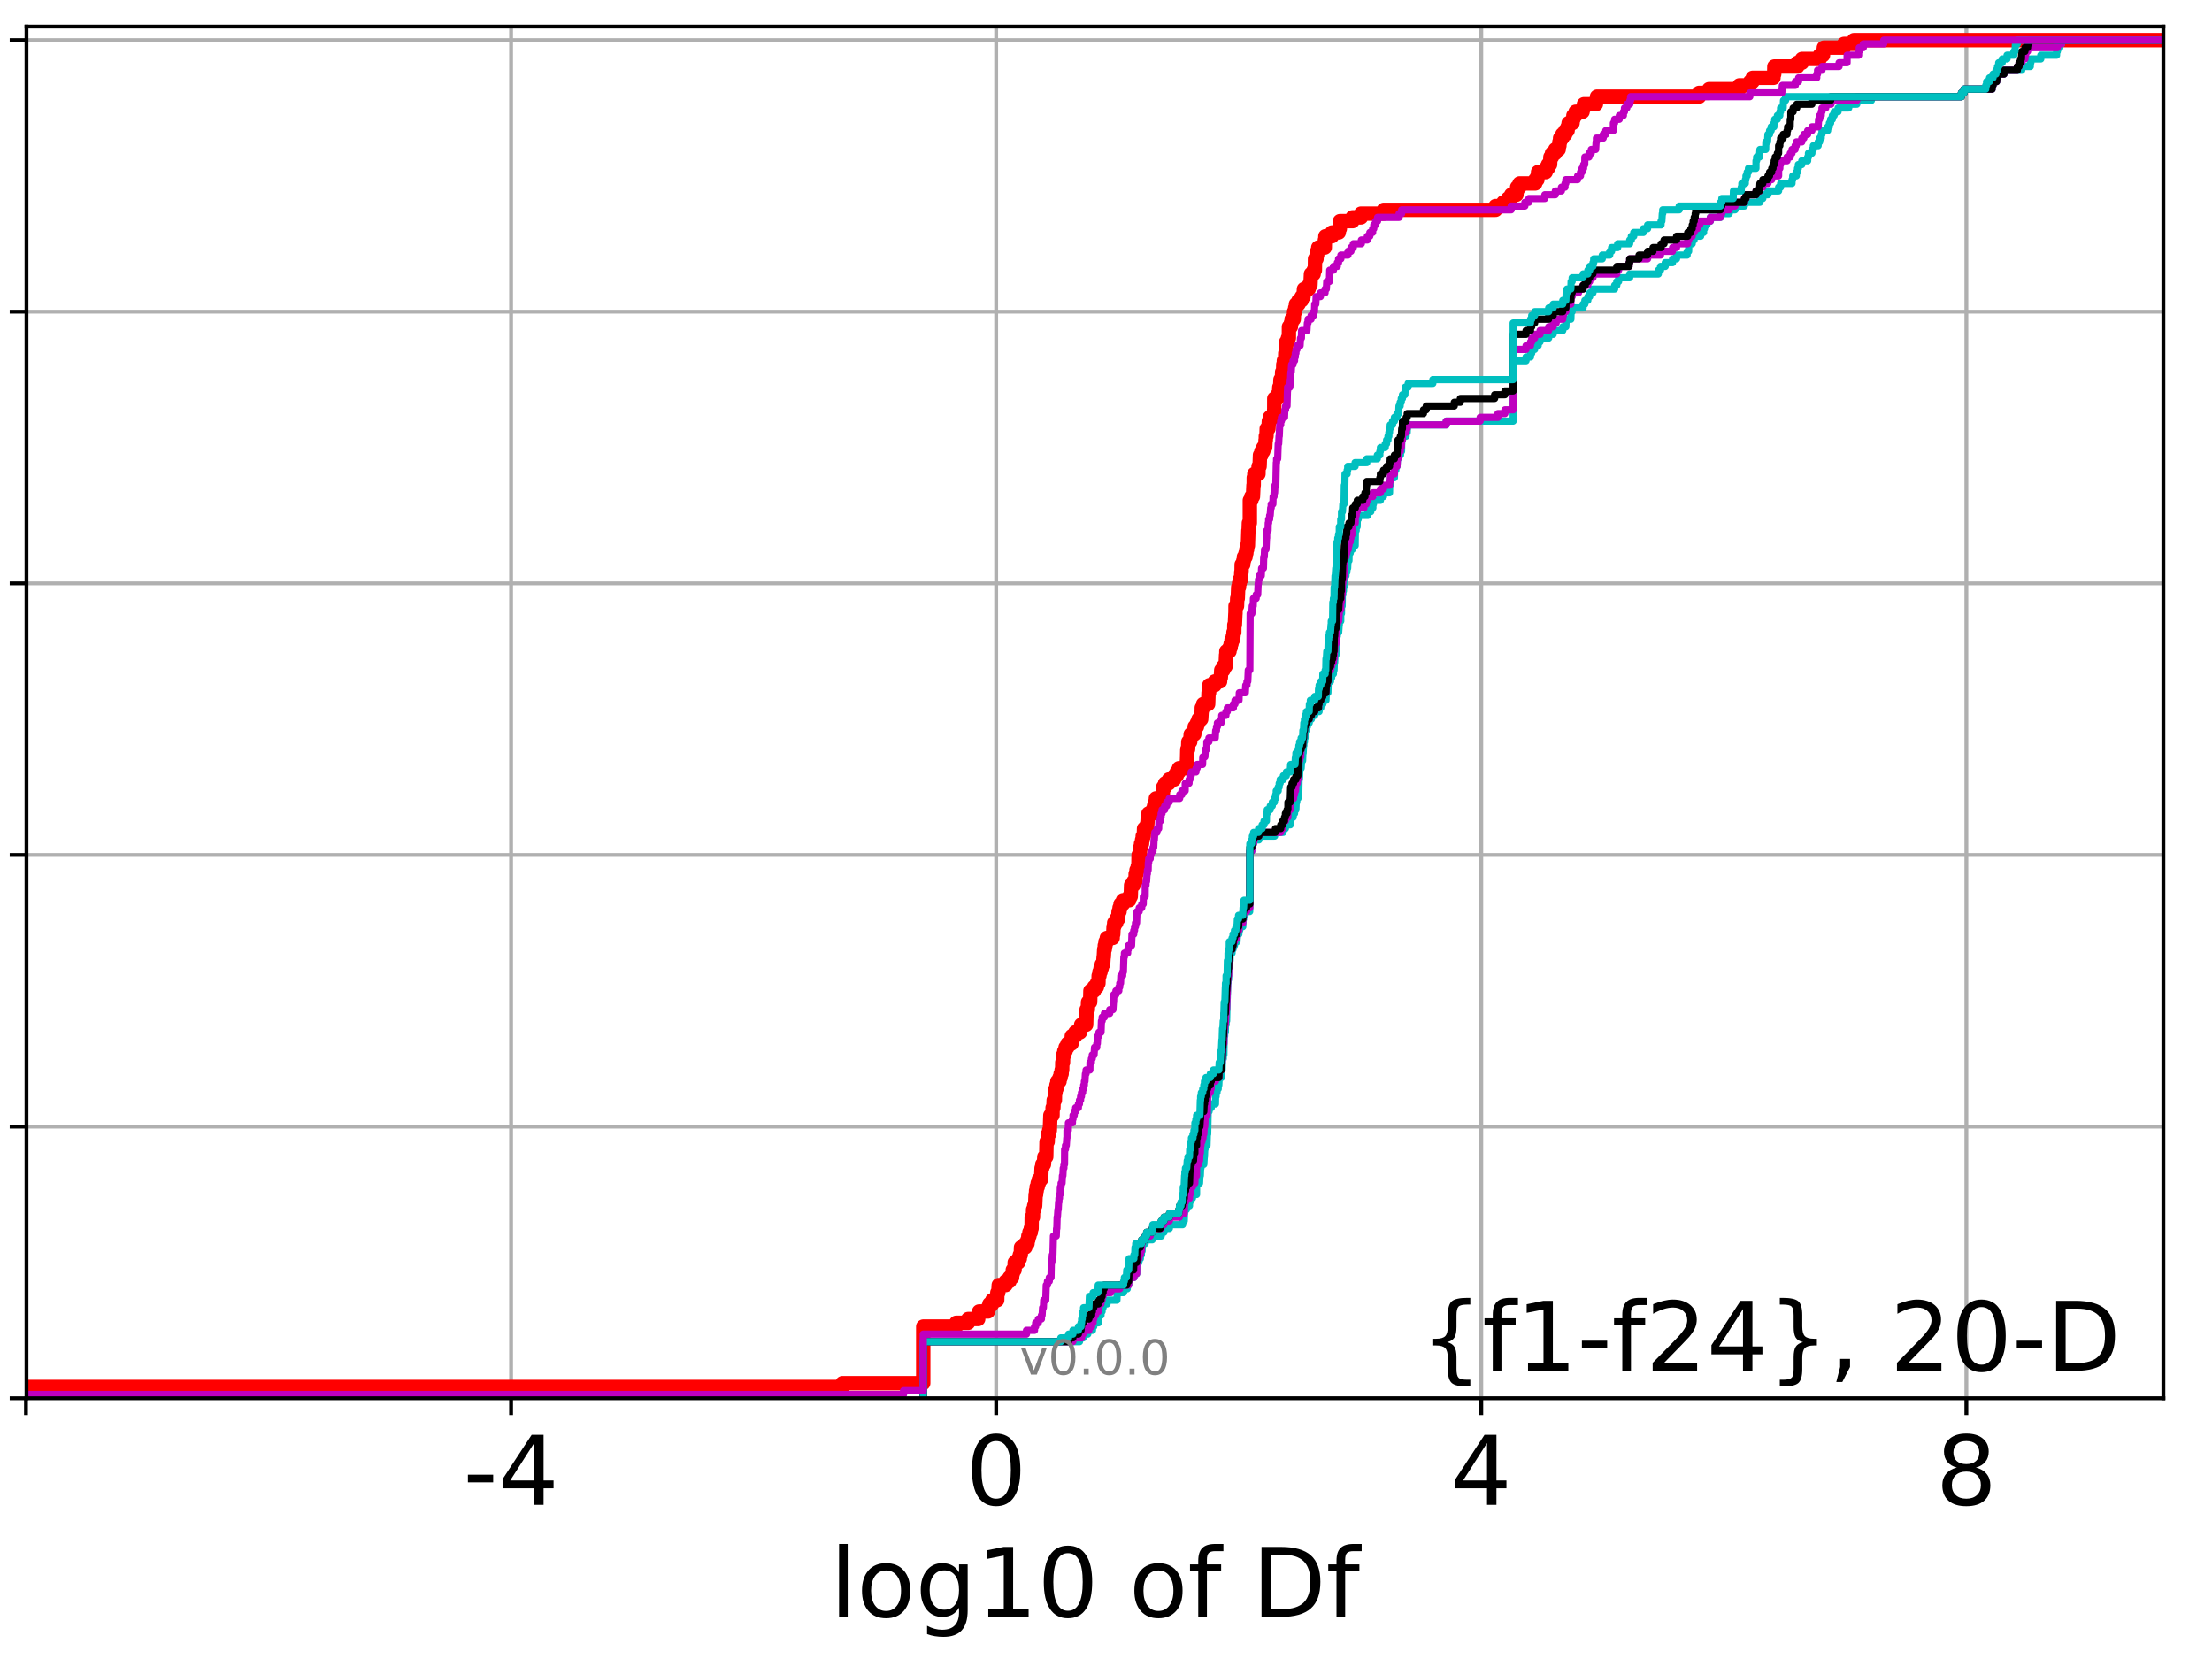<?xml version="1.0" encoding="utf-8" standalone="no"?>
<!DOCTYPE svg PUBLIC "-//W3C//DTD SVG 1.1//EN"
  "http://www.w3.org/Graphics/SVG/1.1/DTD/svg11.dtd">
<!-- Created with matplotlib (http://matplotlib.org/) -->
<svg height="345.6pt" version="1.1" viewBox="0 0 460.8 345.6" width="460.8pt" xmlns="http://www.w3.org/2000/svg" xmlns:xlink="http://www.w3.org/1999/xlink">
 <defs>
  <style type="text/css">
*{stroke-linecap:butt;stroke-linejoin:round;}
  </style>
 </defs>
 <g id="figure_1">
  <g id="patch_1">
   <path d="M 0 345.6 
L 460.8 345.6 
L 460.8 0 
L 0 0 
z
" style="fill:#ffffff;"/>
  </g>
  <g id="axes_1">
   <g id="patch_2">
    <path d="M 5.52 291.28 
L 450.672 291.28 
L 450.672 5.52 
L 5.52 5.52 
z
" style="fill:#ffffff;"/>
   </g>
   <g id="matplotlib.axis_1">
    <g id="xtick_1">
     <g id="line2d_1">
      <path clip-path="url(#pc7a106b2f7)" d="M 5.411 291.28 
L 5.411 5.52 
" style="fill:none;stroke:#b0b0b0;stroke-linecap:square;stroke-width:0.8;"/>
     </g>
     <g id="line2d_2">
      <defs>
       <path d="M 0 0 
L 0 3.5 
" id="mc6f531ffc8" style="stroke:#000000;stroke-width:0.8;"/>
      </defs>
      <g>
       <use style="stroke:#000000;stroke-width:0.8;" x="5.411" xlink:href="#mc6f531ffc8" y="291.28"/>
      </g>
     </g>
    </g>
    <g id="xtick_2">
     <g id="line2d_3">
      <path clip-path="url(#pc7a106b2f7)" d="M 106.466 291.28 
L 106.466 5.52 
" style="fill:none;stroke:#b0b0b0;stroke-linecap:square;stroke-width:0.8;"/>
     </g>
     <g id="line2d_4">
      <g>
       <use style="stroke:#000000;stroke-width:0.8;" x="106.466" xlink:href="#mc6f531ffc8" y="291.28"/>
      </g>
     </g>
     <g id="text_1">
      <!-- -4 -->
      <defs>
       <path d="M 4.891 31.391 
L 31.203 31.391 
L 31.203 23.391 
L 4.891 23.391 
z
" id="DejaVuSans-2d"/>
       <path d="M 37.797 64.312 
L 12.891 25.391 
L 37.797 25.391 
z
M 35.203 72.906 
L 47.609 72.906 
L 47.609 25.391 
L 58.016 25.391 
L 58.016 17.188 
L 47.609 17.188 
L 47.609 0 
L 37.797 0 
L 37.797 17.188 
L 4.891 17.188 
L 4.891 26.703 
z
" id="DejaVuSans-34"/>
      </defs>
      <g transform="translate(96.496 313.477)scale(0.2 -0.2)">
       <use xlink:href="#DejaVuSans-2d"/>
       <use x="36.084" xlink:href="#DejaVuSans-34"/>
      </g>
     </g>
    </g>
    <g id="xtick_3">
     <g id="line2d_5">
      <path clip-path="url(#pc7a106b2f7)" d="M 207.521 291.28 
L 207.521 5.52 
" style="fill:none;stroke:#b0b0b0;stroke-linecap:square;stroke-width:0.8;"/>
     </g>
     <g id="line2d_6">
      <g>
       <use style="stroke:#000000;stroke-width:0.8;" x="207.521" xlink:href="#mc6f531ffc8" y="291.28"/>
      </g>
     </g>
     <g id="text_2">
      <!-- 0 -->
      <defs>
       <path d="M 31.781 66.406 
Q 24.172 66.406 20.328 58.906 
Q 16.5 51.422 16.5 36.375 
Q 16.5 21.391 20.328 13.891 
Q 24.172 6.391 31.781 6.391 
Q 39.453 6.391 43.281 13.891 
Q 47.125 21.391 47.125 36.375 
Q 47.125 51.422 43.281 58.906 
Q 39.453 66.406 31.781 66.406 
z
M 31.781 74.219 
Q 44.047 74.219 50.516 64.516 
Q 56.984 54.828 56.984 36.375 
Q 56.984 17.969 50.516 8.266 
Q 44.047 -1.422 31.781 -1.422 
Q 19.531 -1.422 13.062 8.266 
Q 6.594 17.969 6.594 36.375 
Q 6.594 54.828 13.062 64.516 
Q 19.531 74.219 31.781 74.219 
z
" id="DejaVuSans-30"/>
      </defs>
      <g transform="translate(201.158 313.477)scale(0.2 -0.2)">
       <use xlink:href="#DejaVuSans-30"/>
      </g>
     </g>
    </g>
    <g id="xtick_4">
     <g id="line2d_7">
      <path clip-path="url(#pc7a106b2f7)" d="M 308.576 291.28 
L 308.576 5.52 
" style="fill:none;stroke:#b0b0b0;stroke-linecap:square;stroke-width:0.8;"/>
     </g>
     <g id="line2d_8">
      <g>
       <use style="stroke:#000000;stroke-width:0.8;" x="308.576" xlink:href="#mc6f531ffc8" y="291.28"/>
      </g>
     </g>
     <g id="text_3">
      <!-- 4 -->
      <g transform="translate(302.214 313.477)scale(0.2 -0.2)">
       <use xlink:href="#DejaVuSans-34"/>
      </g>
     </g>
    </g>
    <g id="xtick_5">
     <g id="line2d_9">
      <path clip-path="url(#pc7a106b2f7)" d="M 409.631 291.28 
L 409.631 5.52 
" style="fill:none;stroke:#b0b0b0;stroke-linecap:square;stroke-width:0.8;"/>
     </g>
     <g id="line2d_10">
      <g>
       <use style="stroke:#000000;stroke-width:0.8;" x="409.631" xlink:href="#mc6f531ffc8" y="291.28"/>
      </g>
     </g>
     <g id="text_4">
      <!-- 8 -->
      <defs>
       <path d="M 31.781 34.625 
Q 24.75 34.625 20.719 30.859 
Q 16.703 27.094 16.703 20.516 
Q 16.703 13.922 20.719 10.156 
Q 24.75 6.391 31.781 6.391 
Q 38.812 6.391 42.859 10.172 
Q 46.922 13.969 46.922 20.516 
Q 46.922 27.094 42.891 30.859 
Q 38.875 34.625 31.781 34.625 
z
M 21.922 38.812 
Q 15.578 40.375 12.031 44.719 
Q 8.5 49.078 8.5 55.328 
Q 8.5 64.062 14.719 69.141 
Q 20.953 74.219 31.781 74.219 
Q 42.672 74.219 48.875 69.141 
Q 55.078 64.062 55.078 55.328 
Q 55.078 49.078 51.531 44.719 
Q 48 40.375 41.703 38.812 
Q 48.828 37.156 52.797 32.312 
Q 56.781 27.484 56.781 20.516 
Q 56.781 9.906 50.312 4.234 
Q 43.844 -1.422 31.781 -1.422 
Q 19.734 -1.422 13.25 4.234 
Q 6.781 9.906 6.781 20.516 
Q 6.781 27.484 10.781 32.312 
Q 14.797 37.156 21.922 38.812 
z
M 18.312 54.391 
Q 18.312 48.734 21.844 45.562 
Q 25.391 42.391 31.781 42.391 
Q 38.141 42.391 41.719 45.562 
Q 45.312 48.734 45.312 54.391 
Q 45.312 60.062 41.719 63.234 
Q 38.141 66.406 31.781 66.406 
Q 25.391 66.406 21.844 63.234 
Q 18.312 60.062 18.312 54.391 
z
" id="DejaVuSans-38"/>
      </defs>
      <g transform="translate(403.269 313.477)scale(0.2 -0.2)">
       <use xlink:href="#DejaVuSans-38"/>
      </g>
     </g>
    </g>
    <g id="text_5">
     <!-- log10 of Df -->
     <defs>
      <path d="M 9.422 75.984 
L 18.406 75.984 
L 18.406 0 
L 9.422 0 
z
" id="DejaVuSans-6c"/>
      <path d="M 30.609 48.391 
Q 23.391 48.391 19.188 42.75 
Q 14.984 37.109 14.984 27.297 
Q 14.984 17.484 19.156 11.844 
Q 23.344 6.203 30.609 6.203 
Q 37.797 6.203 41.984 11.859 
Q 46.188 17.531 46.188 27.297 
Q 46.188 37.016 41.984 42.703 
Q 37.797 48.391 30.609 48.391 
z
M 30.609 56 
Q 42.328 56 49.016 48.375 
Q 55.719 40.766 55.719 27.297 
Q 55.719 13.875 49.016 6.219 
Q 42.328 -1.422 30.609 -1.422 
Q 18.844 -1.422 12.172 6.219 
Q 5.516 13.875 5.516 27.297 
Q 5.516 40.766 12.172 48.375 
Q 18.844 56 30.609 56 
z
" id="DejaVuSans-6f"/>
      <path d="M 45.406 27.984 
Q 45.406 37.75 41.375 43.109 
Q 37.359 48.484 30.078 48.484 
Q 22.859 48.484 18.828 43.109 
Q 14.797 37.75 14.797 27.984 
Q 14.797 18.266 18.828 12.891 
Q 22.859 7.516 30.078 7.516 
Q 37.359 7.516 41.375 12.891 
Q 45.406 18.266 45.406 27.984 
z
M 54.391 6.781 
Q 54.391 -7.172 48.188 -13.984 
Q 42 -20.797 29.203 -20.797 
Q 24.469 -20.797 20.266 -20.094 
Q 16.062 -19.391 12.109 -17.922 
L 12.109 -9.188 
Q 16.062 -11.328 19.922 -12.344 
Q 23.781 -13.375 27.781 -13.375 
Q 36.625 -13.375 41.016 -8.766 
Q 45.406 -4.156 45.406 5.172 
L 45.406 9.625 
Q 42.625 4.781 38.281 2.391 
Q 33.938 0 27.875 0 
Q 17.828 0 11.672 7.656 
Q 5.516 15.328 5.516 27.984 
Q 5.516 40.672 11.672 48.328 
Q 17.828 56 27.875 56 
Q 33.938 56 38.281 53.609 
Q 42.625 51.219 45.406 46.391 
L 45.406 54.688 
L 54.391 54.688 
z
" id="DejaVuSans-67"/>
      <path d="M 12.406 8.297 
L 28.516 8.297 
L 28.516 63.922 
L 10.984 60.406 
L 10.984 69.391 
L 28.422 72.906 
L 38.281 72.906 
L 38.281 8.297 
L 54.391 8.297 
L 54.391 0 
L 12.406 0 
z
" id="DejaVuSans-31"/>
      <path id="DejaVuSans-20"/>
      <path d="M 37.109 75.984 
L 37.109 68.5 
L 28.516 68.5 
Q 23.688 68.5 21.797 66.547 
Q 19.922 64.594 19.922 59.516 
L 19.922 54.688 
L 34.719 54.688 
L 34.719 47.703 
L 19.922 47.703 
L 19.922 0 
L 10.891 0 
L 10.891 47.703 
L 2.297 47.703 
L 2.297 54.688 
L 10.891 54.688 
L 10.891 58.5 
Q 10.891 67.625 15.141 71.797 
Q 19.391 75.984 28.609 75.984 
z
" id="DejaVuSans-66"/>
      <path d="M 19.672 64.797 
L 19.672 8.109 
L 31.594 8.109 
Q 46.688 8.109 53.688 14.938 
Q 60.688 21.781 60.688 36.531 
Q 60.688 51.172 53.688 57.984 
Q 46.688 64.797 31.594 64.797 
z
M 9.812 72.906 
L 30.078 72.906 
Q 51.266 72.906 61.172 64.094 
Q 71.094 55.281 71.094 36.531 
Q 71.094 17.672 61.125 8.828 
Q 51.172 0 30.078 0 
L 9.812 0 
z
" id="DejaVuSans-44"/>
     </defs>
     <g transform="translate(172.91 336.833)scale(0.2 -0.2)">
      <use xlink:href="#DejaVuSans-6c"/>
      <use x="27.783" xlink:href="#DejaVuSans-6f"/>
      <use x="88.965" xlink:href="#DejaVuSans-67"/>
      <use x="152.441" xlink:href="#DejaVuSans-31"/>
      <use x="216.064" xlink:href="#DejaVuSans-30"/>
      <use x="279.688" xlink:href="#DejaVuSans-20"/>
      <use x="311.475" xlink:href="#DejaVuSans-6f"/>
      <use x="372.656" xlink:href="#DejaVuSans-66"/>
      <use x="407.861" xlink:href="#DejaVuSans-20"/>
      <use x="439.648" xlink:href="#DejaVuSans-44"/>
      <use x="516.65" xlink:href="#DejaVuSans-66"/>
     </g>
    </g>
   </g>
   <g id="matplotlib.axis_2">
    <g id="ytick_1">
     <g id="line2d_11">
      <path clip-path="url(#pc7a106b2f7)" d="M 5.52 291.28 
L 450.672 291.28 
" style="fill:none;stroke:#b0b0b0;stroke-linecap:square;stroke-width:0.8;"/>
     </g>
     <g id="line2d_12">
      <defs>
       <path d="M 0 0 
L -3.5 0 
" id="m025b5b09e0" style="stroke:#000000;stroke-width:0.8;"/>
      </defs>
      <g>
       <use style="stroke:#000000;stroke-width:0.8;" x="5.52" xlink:href="#m025b5b09e0" y="291.28"/>
      </g>
     </g>
    </g>
    <g id="ytick_2">
     <g id="line2d_13">
      <path clip-path="url(#pc7a106b2f7)" d="M 5.52 234.694 
L 450.672 234.694 
" style="fill:none;stroke:#b0b0b0;stroke-linecap:square;stroke-width:0.8;"/>
     </g>
     <g id="line2d_14">
      <g>
       <use style="stroke:#000000;stroke-width:0.8;" x="5.52" xlink:href="#m025b5b09e0" y="234.694"/>
      </g>
     </g>
    </g>
    <g id="ytick_3">
     <g id="line2d_15">
      <path clip-path="url(#pc7a106b2f7)" d="M 5.52 178.108 
L 450.672 178.108 
" style="fill:none;stroke:#b0b0b0;stroke-linecap:square;stroke-width:0.8;"/>
     </g>
     <g id="line2d_16">
      <g>
       <use style="stroke:#000000;stroke-width:0.8;" x="5.52" xlink:href="#m025b5b09e0" y="178.108"/>
      </g>
     </g>
    </g>
    <g id="ytick_4">
     <g id="line2d_17">
      <path clip-path="url(#pc7a106b2f7)" d="M 5.52 121.522 
L 450.672 121.522 
" style="fill:none;stroke:#b0b0b0;stroke-linecap:square;stroke-width:0.8;"/>
     </g>
     <g id="line2d_18">
      <g>
       <use style="stroke:#000000;stroke-width:0.8;" x="5.52" xlink:href="#m025b5b09e0" y="121.522"/>
      </g>
     </g>
    </g>
    <g id="ytick_5">
     <g id="line2d_19">
      <path clip-path="url(#pc7a106b2f7)" d="M 5.52 64.935 
L 450.672 64.935 
" style="fill:none;stroke:#b0b0b0;stroke-linecap:square;stroke-width:0.8;"/>
     </g>
     <g id="line2d_20">
      <g>
       <use style="stroke:#000000;stroke-width:0.8;" x="5.52" xlink:href="#m025b5b09e0" y="64.935"/>
      </g>
     </g>
    </g>
    <g id="ytick_6">
     <g id="line2d_21">
      <path clip-path="url(#pc7a106b2f7)" d="M 5.52 8.349 
L 450.672 8.349 
" style="fill:none;stroke:#b0b0b0;stroke-linecap:square;stroke-width:0.8;"/>
     </g>
     <g id="line2d_22">
      <g>
       <use style="stroke:#000000;stroke-width:0.8;" x="5.52" xlink:href="#m025b5b09e0" y="8.349"/>
      </g>
     </g>
    </g>
   </g>
   <g id="line2d_23">
    <path clip-path="url(#pc7a106b2f7)" d="M 5.411 291.28 
L 5.411 288.922 
L 175.499 288.922 
L 175.499 288.136 
L 192.327 288.136 
L 192.327 276.348 
L 199.203 276.348 
L 199.203 275.562 
L 201.679 275.562 
L 201.679 274.776 
L 203.777 274.776 
L 203.777 273.99 
L 203.969 273.99 
L 203.969 273.204 
L 205.809 273.204 
L 205.809 272.418 
L 206.112 272.418 
L 206.112 271.632 
L 206.707 271.632 
L 206.707 270.846 
L 207.733 270.846 
L 207.763 269.274 
L 207.969 269.274 
L 208.054 267.702 
L 209.5 267.702 
L 209.5 266.917 
L 210.292 266.917 
L 210.292 266.131 
L 210.841 266.131 
L 210.841 265.345 
L 210.98 265.345 
L 210.98 264.559 
L 211.354 264.559 
L 211.387 262.987 
L 212.136 262.987 
L 212.136 262.201 
L 212.447 262.201 
L 212.447 261.415 
L 212.646 261.415 
L 212.696 259.843 
L 213.588 259.843 
L 213.588 259.057 
L 214.049 259.057 
L 214.049 258.271 
L 214.217 258.271 
L 214.217 257.486 
L 214.449 257.486 
L 214.449 256.7 
L 214.735 256.7 
L 214.735 255.914 
L 214.898 255.914 
L 214.924 253.556 
L 215.193 253.556 
L 215.213 251.984 
L 215.437 251.984 
L 215.437 251.198 
L 215.638 251.198 
L 215.744 248.84 
L 215.836 248.84 
L 215.836 248.054 
L 215.957 248.054 
L 215.957 247.269 
L 216.172 247.269 
L 216.172 246.483 
L 216.408 246.483 
L 216.408 245.697 
L 216.88 245.697 
L 216.977 243.339 
L 217.129 243.339 
L 217.129 242.553 
L 217.473 242.553 
L 217.561 240.981 
L 217.95 240.981 
L 218.013 237.838 
L 218.252 237.838 
L 218.291 236.266 
L 218.548 236.266 
L 218.548 235.48 
L 218.697 235.48 
L 218.807 232.336 
L 219.262 232.336 
L 219.275 230.764 
L 219.446 230.764 
L 219.501 229.192 
L 219.747 229.192 
L 219.779 227.621 
L 219.887 227.621 
L 219.887 226.835 
L 220.081 226.835 
L 220.081 226.049 
L 220.262 226.049 
L 220.262 225.263 
L 220.723 225.263 
L 220.723 224.477 
L 220.949 224.477 
L 220.949 223.691 
L 221.158 223.691 
L 221.158 222.905 
L 221.273 222.905 
L 221.294 221.333 
L 221.45 221.333 
L 221.478 219.761 
L 221.71 219.761 
L 221.71 218.975 
L 221.981 218.975 
L 221.981 218.19 
L 222.382 218.19 
L 222.382 217.404 
L 223.233 217.404 
L 223.272 215.832 
L 224.005 215.832 
L 224.005 215.046 
L 224.994 215.046 
L 224.994 214.26 
L 225.223 214.26 
L 225.223 213.474 
L 226.264 213.474 
L 226.351 210.33 
L 226.612 210.33 
L 226.66 208.759 
L 227.099 208.759 
L 227.157 206.401 
L 227.923 206.401 
L 227.923 205.615 
L 228.508 205.615 
L 228.508 204.829 
L 228.824 204.829 
L 228.87 203.257 
L 229.039 203.257 
L 229.039 202.471 
L 229.265 202.471 
L 229.265 201.685 
L 229.506 201.685 
L 229.506 200.899 
L 229.801 200.899 
L 229.909 199.328 
L 229.944 199.328 
L 230.025 197.756 
L 230.148 197.756 
L 230.148 196.97 
L 230.296 196.97 
L 230.296 196.184 
L 230.569 196.184 
L 230.569 195.398 
L 231.787 195.398 
L 231.787 194.612 
L 231.907 194.612 
L 231.976 193.04 
L 232.106 193.04 
L 232.106 192.254 
L 232.531 192.254 
L 232.531 191.468 
L 232.922 191.468 
L 233.024 189.897 
L 233.222 189.897 
L 233.222 189.111 
L 233.433 189.111 
L 233.433 188.325 
L 233.936 188.325 
L 233.936 187.539 
L 235.24 187.539 
L 235.24 186.753 
L 235.557 186.753 
L 235.627 184.395 
L 236.142 184.395 
L 236.142 183.609 
L 236.561 183.609 
L 236.576 182.037 
L 236.751 182.037 
L 236.751 181.251 
L 237.017 181.251 
L 237.017 180.465 
L 237.147 180.465 
L 237.192 178.108 
L 237.47 178.108 
L 237.52 176.536 
L 237.693 176.536 
L 237.693 175.75 
L 237.91 175.75 
L 237.91 174.964 
L 238.045 174.964 
L 238.045 174.178 
L 238.272 174.178 
L 238.329 172.606 
L 238.876 172.606 
L 238.876 171.82 
L 239.005 171.82 
L 239.106 170.249 
L 239.243 170.249 
L 239.243 169.463 
L 240.127 169.463 
L 240.127 168.677 
L 240.412 168.677 
L 240.412 167.891 
L 240.641 167.891 
L 240.641 167.105 
L 240.789 167.105 
L 240.789 166.319 
L 242.072 166.319 
L 242.072 165.533 
L 242.242 165.533 
L 242.322 163.961 
L 242.713 163.961 
L 242.713 163.175 
L 243.504 163.175 
L 243.504 162.389 
L 244.611 162.389 
L 244.611 161.603 
L 245.141 161.603 
L 245.141 160.818 
L 245.601 160.818 
L 245.601 160.032 
L 247.15 160.032 
L 247.26 158.46 
L 247.276 158.46 
L 247.338 156.102 
L 247.5 156.102 
L 247.549 154.53 
L 247.943 154.53 
L 248.048 152.958 
L 248.802 152.958 
L 248.878 151.386 
L 249.354 151.386 
L 249.354 150.601 
L 249.677 150.601 
L 249.677 149.815 
L 250.235 149.815 
L 250.327 148.243 
L 250.35 148.243 
L 250.35 147.457 
L 250.638 147.457 
L 250.638 146.671 
L 251.682 146.671 
L 251.766 144.313 
L 251.88 144.313 
L 251.915 142.741 
L 253.047 142.741 
L 253.047 141.955 
L 254.168 141.955 
L 254.168 141.17 
L 254.32 141.17 
L 254.409 139.598 
L 254.855 139.598 
L 254.855 138.812 
L 255.313 138.812 
L 255.414 136.454 
L 255.471 136.454 
L 255.471 135.668 
L 256.132 135.668 
L 256.132 134.882 
L 256.372 134.882 
L 256.372 134.096 
L 256.55 134.096 
L 256.55 133.31 
L 256.826 133.31 
L 256.826 132.524 
L 256.955 132.524 
L 256.955 131.739 
L 257.124 131.739 
L 257.137 130.167 
L 257.248 130.167 
L 257.358 127.809 
L 257.374 127.809 
L 257.386 126.237 
L 257.692 126.237 
L 257.736 124.665 
L 257.849 124.665 
L 257.946 122.308 
L 258.116 122.308 
L 258.116 121.522 
L 258.253 121.522 
L 258.253 120.736 
L 258.526 120.736 
L 258.583 119.164 
L 258.642 119.164 
L 258.661 117.592 
L 259 117.592 
L 259 116.806 
L 259.135 116.806 
L 259.135 116.02 
L 259.47 116.02 
L 259.47 115.234 
L 259.643 115.234 
L 259.643 114.448 
L 259.803 114.448 
L 259.803 113.662 
L 259.962 113.662 
L 260.065 110.519 
L 260.112 110.519 
L 260.162 108.947 
L 260.364 108.947 
L 260.364 104.231 
L 260.679 104.231 
L 260.679 103.445 
L 261.015 103.445 
L 261.121 101.088 
L 261.173 101.088 
L 261.181 99.516 
L 261.305 99.516 
L 261.305 98.73 
L 262.163 98.73 
L 262.184 97.158 
L 262.399 97.158 
L 262.481 94.8 
L 262.776 94.8 
L 262.776 94.014 
L 263.159 94.014 
L 263.159 93.229 
L 263.562 93.229 
L 263.646 91.657 
L 263.696 91.657 
L 263.696 90.871 
L 263.831 90.871 
L 263.88 89.299 
L 264.243 89.299 
L 264.33 87.727 
L 264.523 87.727 
L 264.523 86.941 
L 265.335 86.941 
L 265.435 85.369 
L 265.453 85.369 
L 265.462 83.012 
L 266.127 83.012 
L 266.127 82.226 
L 266.44 82.226 
L 266.506 80.654 
L 266.681 80.654 
L 266.744 79.082 
L 267.058 79.082 
L 267.092 77.51 
L 267.301 77.51 
L 267.331 75.938 
L 267.453 75.938 
L 267.453 75.152 
L 267.709 75.152 
L 267.753 73.581 
L 267.897 73.581 
L 267.947 71.223 
L 268.295 71.223 
L 268.295 70.437 
L 268.496 70.437 
L 268.511 68.079 
L 268.918 68.079 
L 268.918 67.293 
L 269.067 67.293 
L 269.067 66.507 
L 269.517 66.507 
L 269.582 64.935 
L 269.811 64.935 
L 269.811 64.15 
L 269.972 64.15 
L 269.972 63.364 
L 270.518 63.364 
L 270.518 62.578 
L 271.168 62.578 
L 271.168 61.792 
L 271.555 61.792 
L 271.641 60.22 
L 272.631 60.22 
L 272.631 59.434 
L 272.988 59.434 
L 273.096 57.076 
L 273.664 57.076 
L 273.664 56.29 
L 273.913 56.29 
L 273.945 53.933 
L 274.257 53.933 
L 274.257 53.147 
L 274.394 53.147 
L 274.394 52.361 
L 274.612 52.361 
L 274.612 51.575 
L 275.973 51.575 
L 276.001 50.003 
L 276.105 50.003 
L 276.105 49.217 
L 277.481 49.217 
L 277.481 48.431 
L 278.892 48.431 
L 278.892 47.645 
L 279.114 47.645 
L 279.137 46.073 
L 281.756 46.073 
L 281.756 45.287 
L 283.53 45.287 
L 283.53 44.502 
L 288.268 44.502 
L 288.268 43.716 
L 311.546 43.716 
L 311.546 42.93 
L 313.187 42.93 
L 313.187 42.144 
L 314.149 42.144 
L 314.149 41.358 
L 314.81 41.358 
L 314.81 40.572 
L 315.909 40.572 
L 315.909 39.786 
L 316.045 39.786 
L 316.045 39 
L 316.55 39 
L 316.55 38.214 
L 319.819 38.214 
L 319.819 37.428 
L 320.272 37.428 
L 320.272 36.642 
L 320.408 36.642 
L 320.408 35.856 
L 321.998 35.856 
L 321.998 35.071 
L 322.477 35.071 
L 322.477 34.285 
L 322.911 34.285 
L 322.982 32.713 
L 323.308 32.713 
L 323.308 31.927 
L 323.985 31.927 
L 323.985 31.141 
L 324.701 31.141 
L 324.701 30.355 
L 324.854 30.355 
L 324.854 29.569 
L 324.998 29.569 
L 324.998 28.783 
L 325.46 28.783 
L 325.46 27.997 
L 326.07 27.997 
L 326.07 27.211 
L 326.562 27.211 
L 326.562 26.425 
L 326.771 26.425 
L 326.771 25.64 
L 327.595 25.64 
L 327.595 24.854 
L 327.768 24.854 
L 327.768 24.068 
L 328.229 24.068 
L 328.229 23.282 
L 329.681 23.282 
L 329.681 22.496 
L 329.966 22.496 
L 329.966 21.71 
L 332.463 21.71 
L 332.463 20.924 
L 332.687 20.924 
L 332.687 20.138 
L 353.946 20.138 
L 353.946 19.352 
L 356.028 19.352 
L 356.028 18.566 
L 362.341 18.566 
L 362.341 17.78 
L 364.589 17.78 
L 364.589 16.994 
L 365.116 16.994 
L 365.116 16.208 
L 369.445 16.208 
L 369.445 15.423 
L 369.604 15.423 
L 369.634 13.851 
L 374.445 13.851 
L 374.445 13.065 
L 375.392 13.065 
L 375.392 12.279 
L 379.089 12.279 
L 379.089 11.493 
L 379.768 11.493 
L 379.768 10.707 
L 379.941 10.707 
L 379.941 9.921 
L 384.142 9.921 
L 384.142 9.135 
L 386.198 9.135 
L 386.198 8.349 
L 386.198 8.349 
L 450.672 8.349 
L 450.672 8.349 
" style="fill:none;stroke:#ff0000;stroke-linecap:square;stroke-width:3;"/>
   </g>
   <g id="line2d_24">
    <path clip-path="url(#pc7a106b2f7)" d="M 192.327 291.28 
L 192.327 279.491 
L 224.885 279.491 
L 224.885 278.705 
L 225.641 278.705 
L 225.641 277.919 
L 226.609 277.919 
L 226.609 277.133 
L 227.583 277.133 
L 227.583 276.348 
L 227.847 276.348 
L 227.847 275.562 
L 228.83 275.562 
L 228.881 273.99 
L 229.359 273.99 
L 229.359 273.204 
L 229.583 273.204 
L 229.583 272.418 
L 229.794 272.418 
L 229.794 271.632 
L 230.616 271.632 
L 230.616 270.846 
L 232.674 270.846 
L 232.738 269.274 
L 234.06 269.274 
L 234.06 268.488 
L 234.833 268.488 
L 234.833 267.702 
L 235.118 267.702 
L 235.192 266.131 
L 236.212 266.131 
L 236.212 265.345 
L 236.791 265.345 
L 236.831 262.987 
L 237.254 262.987 
L 237.254 262.201 
L 237.556 262.201 
L 237.556 261.415 
L 237.768 261.415 
L 237.768 260.629 
L 237.917 260.629 
L 237.958 259.057 
L 238.553 259.057 
L 238.553 258.271 
L 240.034 258.271 
L 240.034 257.486 
L 241.91 257.486 
L 241.91 256.7 
L 242.485 256.7 
L 242.485 255.914 
L 243.602 255.914 
L 243.602 255.128 
L 246.361 255.128 
L 246.361 254.342 
L 246.703 254.342 
L 246.766 251.984 
L 247.161 251.984 
L 247.161 251.198 
L 247.794 251.198 
L 247.794 250.412 
L 247.918 250.412 
L 247.918 249.626 
L 248.408 249.626 
L 248.408 248.84 
L 249.269 248.84 
L 249.273 246.483 
L 249.889 246.483 
L 249.961 244.911 
L 250.052 244.911 
L 250.11 243.339 
L 250.182 243.339 
L 250.182 242.553 
L 250.774 242.553 
L 250.868 240.981 
L 250.901 240.981 
L 250.969 239.409 
L 251.036 239.409 
L 251.036 238.623 
L 251.439 238.623 
L 251.513 236.266 
L 251.579 236.266 
L 251.681 231.55 
L 251.871 231.55 
L 251.871 230.764 
L 252.332 230.764 
L 252.332 229.978 
L 253.205 229.978 
L 253.235 228.407 
L 253.337 228.407 
L 253.337 227.621 
L 253.524 227.621 
L 253.524 226.835 
L 253.776 226.835 
L 253.776 226.049 
L 253.907 226.049 
L 253.976 224.477 
L 254.44 224.477 
L 254.511 222.905 
L 254.594 222.905 
L 254.668 220.547 
L 254.831 220.547 
L 254.831 219.761 
L 254.957 219.761 
L 255.02 215.832 
L 255.116 215.832 
L 255.116 215.046 
L 255.258 215.046 
L 255.286 213.474 
L 255.418 213.474 
L 255.418 212.688 
L 255.53 212.688 
L 255.631 207.973 
L 255.657 207.973 
L 255.761 204.829 
L 255.82 204.829 
L 255.82 204.043 
L 255.935 204.043 
L 255.988 200.899 
L 256.094 200.899 
L 256.094 200.113 
L 256.249 200.113 
L 256.275 198.542 
L 256.656 198.542 
L 256.656 197.756 
L 256.865 197.756 
L 256.865 196.97 
L 257.163 196.97 
L 257.163 196.184 
L 257.691 196.184 
L 257.765 194.612 
L 258.076 194.612 
L 258.076 193.826 
L 258.247 193.826 
L 258.247 193.04 
L 258.898 193.04 
L 258.95 191.468 
L 259.06 191.468 
L 259.06 190.682 
L 259.357 190.682 
L 259.357 189.897 
L 260.335 189.897 
L 260.364 177.322 
L 260.766 177.322 
L 260.766 176.536 
L 260.898 176.536 
L 260.898 175.75 
L 261.148 175.75 
L 261.148 174.964 
L 262.25 174.964 
L 262.25 174.178 
L 265.533 174.178 
L 265.533 173.392 
L 267.308 173.392 
L 267.308 172.606 
L 267.767 172.606 
L 267.767 171.82 
L 268.783 171.82 
L 268.87 170.249 
L 269.398 170.249 
L 269.398 169.463 
L 269.67 169.463 
L 269.67 168.677 
L 269.963 168.677 
L 270.023 167.105 
L 270.135 167.105 
L 270.135 166.319 
L 270.4 166.319 
L 270.461 164.747 
L 270.572 164.747 
L 270.616 162.389 
L 270.687 162.389 
L 270.794 160.032 
L 271.052 160.032 
L 271.154 158.46 
L 271.359 158.46 
L 271.413 156.888 
L 271.474 156.888 
L 271.548 155.316 
L 271.616 155.316 
L 271.616 154.53 
L 271.746 154.53 
L 271.746 153.744 
L 271.868 153.744 
L 271.879 152.172 
L 272.093 152.172 
L 272.093 151.386 
L 272.348 151.386 
L 272.348 150.601 
L 272.731 150.601 
L 272.731 149.815 
L 273.191 149.815 
L 273.191 149.029 
L 273.878 149.029 
L 273.878 148.243 
L 274.792 148.243 
L 274.792 147.457 
L 275.149 147.457 
L 275.149 146.671 
L 275.573 146.671 
L 275.573 145.885 
L 276.223 145.885 
L 276.305 144.313 
L 276.629 144.313 
L 276.696 141.955 
L 277.171 141.955 
L 277.171 141.17 
L 277.408 141.17 
L 277.408 140.384 
L 277.774 140.384 
L 277.774 139.598 
L 277.907 139.598 
L 277.969 138.026 
L 278.032 138.026 
L 278.102 136.454 
L 278.31 136.454 
L 278.41 134.882 
L 278.456 134.882 
L 278.499 132.524 
L 278.583 132.524 
L 278.583 131.739 
L 278.867 131.739 
L 278.976 130.167 
L 279.002 130.167 
L 279.002 129.381 
L 279.302 129.381 
L 279.302 127.809 
L 279.457 127.809 
L 279.462 126.237 
L 279.603 126.237 
L 279.628 123.879 
L 279.739 123.879 
L 279.739 123.093 
L 279.869 123.093 
L 279.869 122.308 
L 279.986 122.308 
L 280.05 119.95 
L 280.383 119.95 
L 280.383 119.164 
L 280.583 119.164 
L 280.583 118.378 
L 280.737 118.378 
L 280.809 116.806 
L 281.014 116.806 
L 281.054 115.234 
L 281.278 115.234 
L 281.278 114.448 
L 281.731 114.448 
L 281.731 113.662 
L 282.307 113.662 
L 282.348 110.519 
L 282.519 110.519 
L 282.519 109.733 
L 282.719 109.733 
L 282.748 108.161 
L 282.944 108.161 
L 282.944 107.375 
L 284.942 107.375 
L 284.942 106.589 
L 285.566 106.589 
L 285.566 105.803 
L 285.996 105.803 
L 285.996 105.017 
L 286.117 105.017 
L 286.117 104.231 
L 287.566 104.231 
L 287.566 103.445 
L 288.204 103.445 
L 288.204 102.66 
L 289.462 102.66 
L 289.493 101.088 
L 289.602 101.088 
L 289.673 99.516 
L 290.48 99.516 
L 290.505 97.944 
L 290.782 97.944 
L 290.782 97.158 
L 291.019 97.158 
L 291.11 95.586 
L 291.285 95.586 
L 291.285 94.8 
L 291.75 94.8 
L 291.75 94.014 
L 291.967 94.014 
L 292.006 91.657 
L 292.157 91.657 
L 292.157 90.871 
L 292.917 90.871 
L 292.917 90.085 
L 293.142 90.085 
L 293.181 88.513 
L 301.272 88.513 
L 301.272 87.727 
L 315.218 87.727 
L 315.283 75.152 
L 317.903 75.152 
L 317.903 74.366 
L 318.83 74.366 
L 318.83 73.581 
L 319.084 73.581 
L 319.084 72.795 
L 319.699 72.795 
L 319.699 72.009 
L 320.431 72.009 
L 320.431 71.223 
L 320.822 71.223 
L 320.822 70.437 
L 322.62 70.437 
L 322.62 69.651 
L 323.562 69.651 
L 323.562 68.865 
L 325.552 68.865 
L 325.552 68.079 
L 326.203 68.079 
L 326.26 66.507 
L 327.24 66.507 
L 327.29 64.935 
L 327.51 64.935 
L 327.51 64.15 
L 329.784 64.15 
L 329.784 63.364 
L 330.152 63.364 
L 330.152 62.578 
L 330.779 62.578 
L 330.779 61.792 
L 331.161 61.792 
L 331.161 61.006 
L 331.843 61.006 
L 331.843 60.22 
L 336.36 60.22 
L 336.36 59.434 
L 336.807 59.434 
L 336.807 58.648 
L 337.194 58.648 
L 337.194 57.862 
L 339.49 57.862 
L 339.49 57.076 
L 345.47 57.076 
L 345.47 56.29 
L 345.914 56.29 
L 345.914 55.504 
L 346.896 55.504 
L 346.896 54.719 
L 348.422 54.719 
L 348.422 53.933 
L 349.256 53.933 
L 349.256 53.147 
L 351.463 53.147 
L 351.463 52.361 
L 351.776 52.361 
L 351.811 50.789 
L 352.52 50.789 
L 352.52 50.003 
L 352.909 50.003 
L 352.909 49.217 
L 354.278 49.217 
L 354.278 48.431 
L 354.894 48.431 
L 354.894 47.645 
L 355.085 47.645 
L 355.085 46.859 
L 355.593 46.859 
L 355.593 46.073 
L 356.298 46.073 
L 356.298 45.287 
L 358.408 45.287 
L 358.408 44.502 
L 360.226 44.502 
L 360.226 43.716 
L 361.438 43.716 
L 361.438 42.93 
L 363.384 42.93 
L 363.384 42.144 
L 366.621 42.144 
L 366.621 41.358 
L 367.228 41.358 
L 367.228 40.572 
L 368.29 40.572 
L 368.29 39.786 
L 370.516 39.786 
L 370.516 39 
L 370.931 39 
L 370.931 38.214 
L 373.307 38.214 
L 373.307 37.428 
L 373.46 37.428 
L 373.46 36.642 
L 374.21 36.642 
L 374.21 35.856 
L 374.451 35.856 
L 374.451 35.071 
L 374.627 35.071 
L 374.627 34.285 
L 375.351 34.285 
L 375.351 33.499 
L 376.571 33.499 
L 376.571 32.713 
L 376.732 32.713 
L 376.732 31.927 
L 377.458 31.927 
L 377.458 31.141 
L 377.752 31.141 
L 377.752 30.355 
L 378.758 30.355 
L 378.758 29.569 
L 379.055 29.569 
L 379.055 28.783 
L 379.393 28.783 
L 379.393 27.997 
L 379.55 27.997 
L 379.55 27.211 
L 380.735 27.211 
L 380.735 26.425 
L 381.079 26.425 
L 381.079 25.64 
L 381.349 25.64 
L 381.349 24.854 
L 381.716 24.854 
L 381.716 24.068 
L 382.083 24.068 
L 382.083 23.282 
L 382.9 23.282 
L 382.9 22.496 
L 385.126 22.496 
L 385.126 21.71 
L 386.812 21.71 
L 386.812 20.924 
L 389.843 20.924 
L 389.843 20.138 
L 408.599 20.138 
L 408.599 19.352 
L 409.147 19.352 
L 409.147 18.566 
L 414.986 18.566 
L 414.986 17.78 
L 415.183 17.78 
L 415.183 16.994 
L 415.938 16.994 
L 415.938 16.208 
L 416.117 16.208 
L 416.117 15.423 
L 417.466 15.423 
L 417.466 14.637 
L 421.157 14.637 
L 421.157 13.851 
L 422.946 13.851 
L 422.946 13.065 
L 423.063 13.065 
L 423.063 12.279 
L 425.133 12.279 
L 425.133 11.493 
L 428.425 11.493 
L 428.425 10.707 
L 428.587 10.707 
L 428.587 9.921 
L 429.087 9.921 
L 429.087 9.135 
L 429.469 9.135 
L 429.469 8.349 
L 429.469 8.349 
L 450.672 8.349 
L 450.672 8.349 
" style="fill:none;stroke:#00bfbf;stroke-linecap:square;stroke-width:1.5;"/>
   </g>
   <g id="line2d_25">
    <path clip-path="url(#pc7a106b2f7)" d="M 192.327 291.28 
L 192.327 279.491 
L 223.509 279.491 
L 223.509 278.705 
L 225.321 278.705 
L 225.321 277.919 
L 225.641 277.919 
L 225.641 277.133 
L 226.842 277.133 
L 226.842 276.348 
L 227.403 276.348 
L 227.403 275.562 
L 227.708 275.562 
L 227.708 274.776 
L 227.847 274.776 
L 227.847 273.99 
L 228.221 273.99 
L 228.221 273.204 
L 228.83 273.204 
L 228.881 271.632 
L 229.359 271.632 
L 229.359 270.846 
L 229.583 270.846 
L 229.583 270.06 
L 229.794 270.06 
L 229.794 269.274 
L 231.413 269.274 
L 231.413 268.488 
L 233.26 268.488 
L 233.26 267.702 
L 235.118 267.702 
L 235.192 266.131 
L 236.212 266.131 
L 236.212 265.345 
L 236.791 265.345 
L 236.831 262.201 
L 237.254 262.201 
L 237.254 261.415 
L 237.556 261.415 
L 237.556 260.629 
L 237.768 260.629 
L 237.829 259.057 
L 237.917 259.057 
L 237.917 258.271 
L 238.553 258.271 
L 238.553 257.486 
L 239.613 257.486 
L 239.613 256.7 
L 240.034 256.7 
L 240.034 255.914 
L 241.91 255.914 
L 241.91 255.128 
L 242.485 255.128 
L 242.485 254.342 
L 243.602 254.342 
L 243.602 253.556 
L 245.708 253.556 
L 245.708 252.77 
L 246.703 252.77 
L 246.766 250.412 
L 246.976 250.412 
L 246.976 249.626 
L 247.794 249.626 
L 247.794 248.84 
L 247.918 248.84 
L 247.948 247.269 
L 248.408 247.269 
L 248.408 246.483 
L 248.91 246.483 
L 248.959 244.911 
L 249.269 244.911 
L 249.273 242.553 
L 249.707 242.553 
L 249.707 241.767 
L 249.889 241.767 
L 249.961 240.195 
L 250.052 240.195 
L 250.11 238.623 
L 250.182 238.623 
L 250.182 237.838 
L 250.386 237.838 
L 250.386 237.052 
L 250.618 237.052 
L 250.618 236.266 
L 250.774 236.266 
L 250.868 234.694 
L 250.969 234.694 
L 251.076 232.336 
L 251.489 232.336 
L 251.585 228.407 
L 251.681 228.407 
L 251.681 227.621 
L 252.13 227.621 
L 252.13 226.835 
L 252.301 226.835 
L 252.332 225.263 
L 253.205 225.263 
L 253.205 224.477 
L 253.907 224.477 
L 253.976 222.905 
L 254.44 222.905 
L 254.511 221.333 
L 254.594 221.333 
L 254.668 218.975 
L 254.749 218.975 
L 254.751 217.404 
L 254.957 217.404 
L 255.02 214.26 
L 255.116 214.26 
L 255.116 213.474 
L 255.258 213.474 
L 255.346 211.116 
L 255.418 211.116 
L 255.418 210.33 
L 255.53 210.33 
L 255.631 207.187 
L 255.657 207.187 
L 255.761 204.043 
L 255.82 204.043 
L 255.82 203.257 
L 255.935 203.257 
L 255.988 200.113 
L 256.094 200.113 
L 256.199 198.542 
L 256.249 198.542 
L 256.249 197.756 
L 256.656 197.756 
L 256.656 196.97 
L 256.865 196.97 
L 256.865 196.184 
L 257.163 196.184 
L 257.163 195.398 
L 257.691 195.398 
L 257.765 193.826 
L 258.076 193.826 
L 258.158 192.254 
L 258.898 192.254 
L 258.95 190.682 
L 259.06 190.682 
L 259.06 189.897 
L 259.693 189.897 
L 259.693 189.111 
L 260.364 189.111 
L 260.364 177.322 
L 260.766 177.322 
L 260.766 176.536 
L 260.898 176.536 
L 260.898 175.75 
L 261.148 175.75 
L 261.148 174.964 
L 261.337 174.964 
L 261.337 174.178 
L 262.25 174.178 
L 262.25 173.392 
L 266.798 173.392 
L 266.798 172.606 
L 267.205 172.606 
L 267.308 171.034 
L 267.767 171.034 
L 267.767 170.249 
L 268.292 170.249 
L 268.303 168.677 
L 268.783 168.677 
L 268.87 166.319 
L 269.48 166.319 
L 269.48 165.533 
L 269.67 165.533 
L 269.67 164.747 
L 269.878 164.747 
L 269.963 163.175 
L 270.238 163.175 
L 270.238 162.389 
L 270.4 162.389 
L 270.461 160.818 
L 270.572 160.818 
L 270.616 158.46 
L 270.732 158.46 
L 270.732 157.674 
L 270.96 157.674 
L 271.052 155.316 
L 271.359 155.316 
L 271.413 153.744 
L 271.548 153.744 
L 271.616 152.172 
L 271.746 152.172 
L 271.746 151.386 
L 271.879 151.386 
L 271.879 150.601 
L 272.152 150.601 
L 272.152 149.815 
L 272.731 149.815 
L 272.731 149.029 
L 273.191 149.029 
L 273.191 148.243 
L 273.878 148.243 
L 273.878 147.457 
L 274.674 147.457 
L 274.674 146.671 
L 274.792 146.671 
L 274.792 145.885 
L 275.149 145.885 
L 275.149 145.099 
L 275.573 145.099 
L 275.573 144.313 
L 276.223 144.313 
L 276.305 142.741 
L 276.398 142.741 
L 276.398 141.955 
L 276.629 141.955 
L 276.696 139.598 
L 277.171 139.598 
L 277.171 138.812 
L 277.408 138.812 
L 277.408 138.026 
L 277.774 138.026 
L 277.774 137.24 
L 277.907 137.24 
L 277.969 135.668 
L 278.032 135.668 
L 278.102 134.096 
L 278.31 134.096 
L 278.41 132.524 
L 278.456 132.524 
L 278.499 130.167 
L 278.583 130.167 
L 278.583 129.381 
L 278.867 129.381 
L 278.976 127.809 
L 279.002 127.809 
L 279.002 127.023 
L 279.302 127.023 
L 279.302 125.451 
L 279.457 125.451 
L 279.462 123.879 
L 279.603 123.879 
L 279.628 121.522 
L 279.739 121.522 
L 279.739 120.736 
L 279.869 120.736 
L 279.869 119.95 
L 279.986 119.95 
L 280.05 116.806 
L 280.155 116.806 
L 280.155 116.02 
L 280.383 116.02 
L 280.383 115.234 
L 280.583 115.234 
L 280.583 114.448 
L 280.875 114.448 
L 280.875 113.662 
L 281.014 113.662 
L 281.014 112.876 
L 281.278 112.876 
L 281.278 112.091 
L 281.427 112.091 
L 281.427 111.305 
L 281.711 111.305 
L 281.799 108.947 
L 282.307 108.947 
L 282.348 107.375 
L 282.519 107.375 
L 282.519 106.589 
L 282.748 106.589 
L 282.748 105.803 
L 284.145 105.803 
L 284.145 105.017 
L 284.611 105.017 
L 284.611 104.231 
L 284.936 104.231 
L 284.936 103.445 
L 285.996 103.445 
L 285.996 102.66 
L 287.566 102.66 
L 287.566 101.874 
L 288.204 101.874 
L 288.204 101.088 
L 289.462 101.088 
L 289.462 100.302 
L 289.602 100.302 
L 289.673 98.73 
L 290.48 98.73 
L 290.505 97.158 
L 291.019 97.158 
L 291.11 95.586 
L 291.224 95.586 
L 291.285 94.014 
L 291.711 94.014 
L 291.711 93.229 
L 291.925 93.229 
L 292.006 91.657 
L 292.151 91.657 
L 292.157 90.085 
L 292.917 90.085 
L 292.917 89.299 
L 293.142 89.299 
L 293.142 88.513 
L 301.272 88.513 
L 301.272 87.727 
L 308.334 87.727 
L 308.334 86.941 
L 312.035 86.941 
L 312.035 86.155 
L 313.501 86.155 
L 313.501 85.369 
L 315.218 85.369 
L 315.283 72.795 
L 317.903 72.795 
L 317.903 72.009 
L 318.83 72.009 
L 318.83 71.223 
L 319.084 71.223 
L 319.084 70.437 
L 319.699 70.437 
L 319.699 69.651 
L 320.822 69.651 
L 320.822 68.865 
L 322.62 68.865 
L 322.62 68.079 
L 323.562 68.079 
L 323.562 67.293 
L 324.185 67.293 
L 324.185 66.507 
L 325.552 66.507 
L 325.552 65.721 
L 325.694 65.721 
L 325.694 64.935 
L 326.203 64.935 
L 326.26 63.364 
L 327.24 63.364 
L 327.29 61.792 
L 327.51 61.792 
L 327.51 61.006 
L 328.838 61.006 
L 328.838 60.22 
L 329.784 60.22 
L 329.784 59.434 
L 330.779 59.434 
L 330.779 58.648 
L 331.161 58.648 
L 331.161 57.862 
L 331.843 57.862 
L 331.843 57.076 
L 336.807 57.076 
L 336.807 56.29 
L 337.194 56.29 
L 337.194 55.504 
L 339.364 55.504 
L 339.364 54.719 
L 339.49 54.719 
L 339.49 53.933 
L 343.223 53.933 
L 343.223 53.147 
L 345.914 53.147 
L 345.914 52.361 
L 348.422 52.361 
L 348.422 51.575 
L 349.256 51.575 
L 349.256 50.789 
L 351.576 50.789 
L 351.576 50.003 
L 351.811 50.003 
L 351.811 49.217 
L 352.52 49.217 
L 352.52 48.431 
L 352.909 48.431 
L 352.909 47.645 
L 353.557 47.645 
L 353.557 46.859 
L 354.085 46.859 
L 354.085 46.073 
L 356.298 46.073 
L 356.298 45.287 
L 358.408 45.287 
L 358.408 44.502 
L 358.687 44.502 
L 358.687 43.716 
L 360.226 43.716 
L 360.226 42.93 
L 361.438 42.93 
L 361.438 42.144 
L 363.384 42.144 
L 363.384 41.358 
L 363.712 41.358 
L 363.712 40.572 
L 365.811 40.572 
L 365.811 39.786 
L 366.621 39.786 
L 366.621 39 
L 367.228 39 
L 367.228 38.214 
L 368.29 38.214 
L 368.29 37.428 
L 369.086 37.428 
L 369.086 36.642 
L 370.516 36.642 
L 370.522 35.071 
L 370.775 35.071 
L 370.775 34.285 
L 370.931 34.285 
L 370.931 33.499 
L 372.274 33.499 
L 372.274 32.713 
L 372.947 32.713 
L 372.947 31.927 
L 373.307 31.927 
L 373.307 31.141 
L 373.949 31.141 
L 373.949 30.355 
L 374.21 30.355 
L 374.21 29.569 
L 375.351 29.569 
L 375.351 28.783 
L 375.788 28.783 
L 375.788 27.997 
L 376.571 27.997 
L 376.571 27.211 
L 377.458 27.211 
L 377.458 26.425 
L 378.758 26.425 
L 378.852 24.854 
L 379.055 24.854 
L 379.055 24.068 
L 379.4 24.068 
L 379.4 23.282 
L 379.55 23.282 
L 379.55 22.496 
L 380.339 22.496 
L 380.339 21.71 
L 381.439 21.71 
L 381.439 20.924 
L 386.812 20.924 
L 386.812 20.138 
L 408.599 20.138 
L 408.599 19.352 
L 409.147 19.352 
L 409.147 18.566 
L 414.986 18.566 
L 414.986 17.78 
L 415.183 17.78 
L 415.183 16.994 
L 415.938 16.994 
L 415.938 16.208 
L 416.117 16.208 
L 416.117 15.423 
L 417.466 15.423 
L 417.466 14.637 
L 420.25 14.637 
L 420.25 13.851 
L 420.603 13.851 
L 420.603 13.065 
L 421.157 13.065 
L 421.157 12.279 
L 421.824 12.279 
L 421.824 11.493 
L 421.993 11.493 
L 421.993 10.707 
L 422.389 10.707 
L 422.389 9.921 
L 428.587 9.921 
L 428.587 9.135 
L 429.469 9.135 
L 429.469 8.349 
L 429.469 8.349 
L 450.672 8.349 
L 450.672 8.349 
" style="fill:none;stroke:#bf00bf;stroke-linecap:square;stroke-width:1.5;"/>
   </g>
   <g id="line2d_26">
    <path clip-path="url(#pc7a106b2f7)" d="M 192.327 291.28 
L 192.327 279.491 
L 222.599 279.491 
L 222.599 278.705 
L 223.509 278.705 
L 223.509 277.919 
L 224.655 277.919 
L 224.655 277.133 
L 225.202 277.133 
L 225.202 276.348 
L 225.321 276.348 
L 225.321 275.562 
L 225.728 275.562 
L 225.728 274.776 
L 226.842 274.776 
L 226.842 273.99 
L 227.403 273.99 
L 227.403 273.204 
L 227.565 273.204 
L 227.565 272.418 
L 227.847 272.418 
L 227.847 271.632 
L 228.83 271.632 
L 228.83 270.846 
L 229.359 270.846 
L 229.359 270.06 
L 229.583 270.06 
L 229.583 269.274 
L 229.794 269.274 
L 229.794 268.488 
L 230.013 268.488 
L 230.013 267.702 
L 234.729 267.702 
L 234.729 266.917 
L 235.118 266.917 
L 235.205 264.559 
L 236.142 264.559 
L 236.212 262.987 
L 236.781 262.987 
L 236.831 259.843 
L 237.556 259.843 
L 237.556 259.057 
L 237.829 259.057 
L 237.829 258.271 
L 238.553 258.271 
L 238.553 257.486 
L 238.859 257.486 
L 238.859 256.7 
L 240.034 256.7 
L 240.034 255.914 
L 241.669 255.914 
L 241.669 255.128 
L 241.91 255.128 
L 241.91 254.342 
L 242.485 254.342 
L 242.485 253.556 
L 243.602 253.556 
L 243.602 252.77 
L 245.556 252.77 
L 245.556 251.984 
L 245.708 251.984 
L 245.708 251.198 
L 246.275 251.198 
L 246.275 250.412 
L 246.493 250.412 
L 246.493 249.626 
L 246.703 249.626 
L 246.766 248.054 
L 246.976 248.054 
L 246.976 247.269 
L 247.212 247.269 
L 247.212 246.483 
L 247.794 246.483 
L 247.883 244.125 
L 247.91 244.125 
L 247.918 242.553 
L 248.198 242.553 
L 248.198 241.767 
L 248.63 241.767 
L 248.714 240.195 
L 248.91 240.195 
L 248.918 238.623 
L 249.272 238.623 
L 249.273 237.052 
L 249.42 237.052 
L 249.42 236.266 
L 249.611 236.266 
L 249.611 235.48 
L 249.722 235.48 
L 249.722 234.694 
L 249.961 234.694 
L 250.052 233.122 
L 250.098 233.122 
L 250.11 231.55 
L 250.774 231.55 
L 250.852 229.978 
L 250.935 229.978 
L 250.935 229.192 
L 251.076 229.192 
L 251.076 228.407 
L 251.208 228.407 
L 251.219 226.835 
L 251.561 226.835 
L 251.561 226.049 
L 252.13 226.049 
L 252.13 225.263 
L 252.332 225.263 
L 252.332 224.477 
L 253.907 224.477 
L 253.976 222.905 
L 254.44 222.905 
L 254.511 220.547 
L 254.594 220.547 
L 254.668 218.19 
L 254.749 218.19 
L 254.82 215.832 
L 254.881 215.832 
L 254.965 213.474 
L 254.994 213.474 
L 255.02 211.116 
L 255.258 211.116 
L 255.346 208.759 
L 255.413 208.759 
L 255.495 206.401 
L 255.53 206.401 
L 255.631 204.829 
L 255.657 204.829 
L 255.761 202.471 
L 255.82 202.471 
L 255.82 201.685 
L 255.935 201.685 
L 255.981 199.328 
L 256.094 199.328 
L 256.199 197.756 
L 256.656 197.756 
L 256.656 196.97 
L 256.865 196.97 
L 256.954 195.398 
L 257.163 195.398 
L 257.163 194.612 
L 257.691 194.612 
L 257.765 193.04 
L 258.041 193.04 
L 258.076 191.468 
L 258.898 191.468 
L 258.95 189.897 
L 259.06 189.897 
L 259.06 189.111 
L 259.693 189.111 
L 259.693 188.325 
L 260.364 188.325 
L 260.364 176.536 
L 260.766 176.536 
L 260.766 175.75 
L 260.898 175.75 
L 260.898 174.964 
L 261.148 174.964 
L 261.148 174.178 
L 262.25 174.178 
L 262.25 173.392 
L 265.687 173.392 
L 265.687 172.606 
L 266.798 172.606 
L 266.798 171.82 
L 267.205 171.82 
L 267.205 171.034 
L 267.581 171.034 
L 267.581 170.249 
L 267.767 170.249 
L 267.767 169.463 
L 268.118 169.463 
L 268.118 168.677 
L 268.292 168.677 
L 268.303 167.105 
L 268.773 167.105 
L 268.87 163.961 
L 269.15 163.961 
L 269.15 163.175 
L 269.48 163.175 
L 269.48 162.389 
L 269.963 162.389 
L 269.963 161.603 
L 270.366 161.603 
L 270.4 159.246 
L 270.572 159.246 
L 270.596 156.888 
L 270.732 156.888 
L 270.732 156.102 
L 271.052 156.102 
L 271.052 155.316 
L 271.359 155.316 
L 271.413 153.744 
L 271.548 153.744 
L 271.616 152.172 
L 271.746 152.172 
L 271.746 151.386 
L 271.879 151.386 
L 271.879 150.601 
L 272.152 150.601 
L 272.152 149.815 
L 272.731 149.815 
L 272.731 149.029 
L 273.191 149.029 
L 273.191 148.243 
L 273.878 148.243 
L 273.878 147.457 
L 274.674 147.457 
L 274.674 146.671 
L 274.792 146.671 
L 274.792 145.885 
L 275.149 145.885 
L 275.149 145.099 
L 275.573 145.099 
L 275.573 144.313 
L 276.223 144.313 
L 276.305 142.741 
L 276.398 142.741 
L 276.398 141.955 
L 276.627 141.955 
L 276.696 138.812 
L 277.171 138.812 
L 277.171 138.026 
L 277.408 138.026 
L 277.408 137.24 
L 277.629 137.24 
L 277.629 136.454 
L 277.774 136.454 
L 277.774 135.668 
L 277.9 135.668 
L 277.969 132.524 
L 278.032 132.524 
L 278.102 130.953 
L 278.31 130.953 
L 278.41 129.381 
L 278.456 129.381 
L 278.499 127.023 
L 278.867 127.023 
L 278.976 125.451 
L 279.002 125.451 
L 279.002 124.665 
L 279.302 124.665 
L 279.302 123.093 
L 279.439 123.093 
L 279.462 120.736 
L 279.603 120.736 
L 279.708 117.592 
L 279.739 117.592 
L 279.739 116.806 
L 279.935 116.806 
L 280.04 113.662 
L 280.05 113.662 
L 280.155 112.091 
L 280.383 112.091 
L 280.383 111.305 
L 280.531 111.305 
L 280.583 109.733 
L 281.014 109.733 
L 281.014 108.947 
L 281.427 108.947 
L 281.509 107.375 
L 281.731 107.375 
L 281.799 105.803 
L 282.348 105.803 
L 282.348 105.017 
L 282.748 105.017 
L 282.748 104.231 
L 283.906 104.231 
L 283.906 103.445 
L 284.344 103.445 
L 284.344 102.66 
L 284.611 102.66 
L 284.673 101.088 
L 284.733 101.088 
L 284.733 100.302 
L 287.447 100.302 
L 287.447 99.516 
L 287.566 99.516 
L 287.566 98.73 
L 288.204 98.73 
L 288.204 97.944 
L 288.855 97.944 
L 288.855 97.158 
L 289.462 97.158 
L 289.462 96.372 
L 289.602 96.372 
L 289.602 95.586 
L 290.48 95.586 
L 290.48 94.8 
L 291.019 94.8 
L 291.11 93.229 
L 291.167 93.229 
L 291.224 91.657 
L 291.711 91.657 
L 291.711 90.871 
L 291.925 90.871 
L 292.006 89.299 
L 292.151 89.299 
L 292.157 87.727 
L 292.917 87.727 
L 292.917 86.941 
L 293.142 86.941 
L 293.142 86.155 
L 296.533 86.155 
L 296.533 85.369 
L 297.113 85.369 
L 297.113 84.583 
L 302.951 84.583 
L 302.951 83.797 
L 304.214 83.797 
L 304.214 83.012 
L 311.357 83.012 
L 311.357 82.226 
L 313.501 82.226 
L 313.501 81.44 
L 315.218 81.44 
L 315.218 69.651 
L 317.903 69.651 
L 317.903 68.865 
L 318.83 68.865 
L 318.83 68.079 
L 319.084 68.079 
L 319.084 67.293 
L 319.699 67.293 
L 319.699 66.507 
L 322.62 66.507 
L 322.62 65.721 
L 323.562 65.721 
L 323.562 64.935 
L 325.552 64.935 
L 325.552 64.15 
L 326.203 64.15 
L 326.26 62.578 
L 327.24 62.578 
L 327.29 61.006 
L 327.51 61.006 
L 327.51 60.22 
L 329.784 60.22 
L 329.784 59.434 
L 330.245 59.434 
L 330.245 58.648 
L 330.779 58.648 
L 330.779 57.862 
L 331.161 57.862 
L 331.161 57.076 
L 331.843 57.076 
L 331.843 56.29 
L 336.807 56.29 
L 336.807 55.504 
L 339.364 55.504 
L 339.364 54.719 
L 339.49 54.719 
L 339.49 53.933 
L 341.438 53.933 
L 341.438 53.147 
L 343.223 53.147 
L 343.223 52.361 
L 344.358 52.361 
L 344.358 51.575 
L 346.039 51.575 
L 346.039 50.789 
L 346.653 50.789 
L 346.653 50.003 
L 349.256 50.003 
L 349.256 49.217 
L 351.576 49.217 
L 351.576 48.431 
L 352.236 48.431 
L 352.236 47.645 
L 352.52 47.645 
L 352.52 46.859 
L 352.717 46.859 
L 352.717 46.073 
L 352.937 46.073 
L 352.937 45.287 
L 353.141 45.287 
L 353.141 44.502 
L 353.252 44.502 
L 353.252 43.716 
L 358.408 43.716 
L 358.408 42.93 
L 358.687 42.93 
L 358.687 42.144 
L 363.384 42.144 
L 363.384 41.358 
L 363.712 41.358 
L 363.712 40.572 
L 365.811 40.572 
L 365.811 39.786 
L 366.533 39.786 
L 366.621 38.214 
L 367.228 38.214 
L 367.228 37.428 
L 368.29 37.428 
L 368.29 36.642 
L 368.633 36.642 
L 368.633 35.856 
L 369.086 35.856 
L 369.086 35.071 
L 369.349 35.071 
L 369.349 34.285 
L 369.598 34.285 
L 369.598 33.499 
L 369.805 33.499 
L 369.805 32.713 
L 370.255 32.713 
L 370.255 31.927 
L 370.516 31.927 
L 370.522 30.355 
L 370.775 30.355 
L 370.775 29.569 
L 370.931 29.569 
L 370.931 28.783 
L 371.464 28.783 
L 371.464 27.997 
L 372.274 27.997 
L 372.274 27.211 
L 372.388 27.211 
L 372.388 26.425 
L 372.921 26.425 
L 372.947 24.854 
L 373.06 24.854 
L 373.069 23.282 
L 373.544 23.282 
L 373.544 22.496 
L 374.301 22.496 
L 374.301 21.71 
L 377.458 21.71 
L 377.458 20.924 
L 381.362 20.924 
L 381.362 20.138 
L 408.599 20.138 
L 408.599 19.352 
L 409.147 19.352 
L 409.147 18.566 
L 414.986 18.566 
L 414.986 17.78 
L 415.183 17.78 
L 415.183 16.994 
L 415.938 16.994 
L 415.938 16.208 
L 416.117 16.208 
L 416.117 15.423 
L 417.466 15.423 
L 417.466 14.637 
L 420.25 14.637 
L 420.25 13.851 
L 420.603 13.851 
L 420.603 13.065 
L 420.928 13.065 
L 420.928 12.279 
L 421.094 12.279 
L 421.157 10.707 
L 421.824 10.707 
L 421.824 9.921 
L 422.389 9.921 
L 422.389 9.135 
L 422.662 9.135 
L 422.662 8.349 
L 422.662 8.349 
L 450.672 8.349 
L 450.672 8.349 
" style="fill:none;stroke:#000000;stroke-linecap:square;stroke-width:1.5;"/>
   </g>
   <g id="line2d_27">
    <path clip-path="url(#pc7a106b2f7)" d="M 192.327 291.28 
L 192.327 279.491 
L 220.977 279.491 
L 220.977 278.705 
L 222.599 278.705 
L 222.599 277.919 
L 223.509 277.919 
L 223.509 277.133 
L 224.655 277.133 
L 224.655 276.348 
L 225.202 276.348 
L 225.202 275.562 
L 225.321 275.562 
L 225.321 274.776 
L 225.453 274.776 
L 225.453 273.99 
L 225.577 273.99 
L 225.577 273.204 
L 225.728 273.204 
L 225.728 272.418 
L 226.842 272.418 
L 226.94 270.06 
L 227.718 270.06 
L 227.718 269.274 
L 228.725 269.274 
L 228.776 267.702 
L 234.068 267.702 
L 234.068 266.917 
L 234.22 266.917 
L 234.22 266.131 
L 234.639 266.131 
L 234.729 264.559 
L 235.118 264.559 
L 235.205 262.201 
L 236.212 262.201 
L 236.212 261.415 
L 236.387 261.415 
L 236.441 259.843 
L 236.592 259.843 
L 236.592 259.057 
L 237.829 259.057 
L 237.829 258.271 
L 238.553 258.271 
L 238.553 257.486 
L 238.859 257.486 
L 238.859 256.7 
L 240.034 256.7 
L 240.137 255.128 
L 241.91 255.128 
L 241.91 254.342 
L 242.485 254.342 
L 242.485 253.556 
L 243.602 253.556 
L 243.602 252.77 
L 245.556 252.77 
L 245.556 251.984 
L 245.708 251.984 
L 245.708 251.198 
L 246.011 251.198 
L 246.011 250.412 
L 246.272 250.412 
L 246.275 248.84 
L 246.485 248.84 
L 246.493 247.269 
L 246.674 247.269 
L 246.766 244.911 
L 246.825 244.911 
L 246.825 244.125 
L 246.945 244.125 
L 246.945 243.339 
L 247.212 243.339 
L 247.321 241.767 
L 247.474 241.767 
L 247.474 240.981 
L 247.794 240.981 
L 247.835 239.409 
L 247.998 239.409 
L 248.07 237.838 
L 248.198 237.838 
L 248.198 237.052 
L 248.52 237.052 
L 248.52 236.266 
L 248.714 236.266 
L 248.714 235.48 
L 248.91 235.48 
L 248.918 233.908 
L 249.122 233.908 
L 249.122 233.122 
L 249.272 233.122 
L 249.272 232.336 
L 249.961 232.336 
L 250.052 229.192 
L 250.11 229.192 
L 250.11 228.407 
L 250.256 228.407 
L 250.256 227.621 
L 250.547 227.621 
L 250.547 226.835 
L 250.774 226.835 
L 250.774 226.049 
L 250.911 226.049 
L 250.911 225.263 
L 251.219 225.263 
L 251.219 224.477 
L 252.13 224.477 
L 252.13 223.691 
L 252.776 223.691 
L 252.776 222.905 
L 253.907 222.905 
L 253.976 221.333 
L 254.211 221.333 
L 254.31 218.975 
L 254.44 218.975 
L 254.546 216.618 
L 254.597 216.618 
L 254.668 214.26 
L 254.751 214.26 
L 254.82 212.688 
L 254.917 212.688 
L 255.02 208.759 
L 255.16 208.759 
L 255.258 205.615 
L 255.286 205.615 
L 255.286 204.829 
L 255.413 204.829 
L 255.418 203.257 
L 255.631 203.257 
L 255.691 200.113 
L 255.82 200.113 
L 255.823 198.542 
L 255.935 198.542 
L 255.935 197.756 
L 256.068 197.756 
L 256.08 196.184 
L 256.656 196.184 
L 256.656 195.398 
L 256.865 195.398 
L 256.865 194.612 
L 257.163 194.612 
L 257.163 193.826 
L 257.463 193.826 
L 257.463 193.04 
L 257.691 193.04 
L 257.765 191.468 
L 258.01 191.468 
L 258.01 190.682 
L 258.898 190.682 
L 258.95 189.111 
L 259.06 189.111 
L 259.141 187.539 
L 260.364 187.539 
L 260.364 175.75 
L 260.749 175.75 
L 260.749 174.964 
L 260.898 174.964 
L 260.898 174.178 
L 261.148 174.178 
L 261.148 173.392 
L 262.186 173.392 
L 262.186 172.606 
L 262.921 172.606 
L 262.921 171.82 
L 263.321 171.82 
L 263.321 171.034 
L 263.818 171.034 
L 263.834 169.463 
L 263.98 169.463 
L 263.98 168.677 
L 264.615 168.677 
L 264.615 167.891 
L 265.041 167.891 
L 265.041 167.105 
L 265.477 167.105 
L 265.477 166.319 
L 265.747 166.319 
L 265.747 165.533 
L 265.862 165.533 
L 265.862 164.747 
L 266.278 164.747 
L 266.278 163.961 
L 266.481 163.961 
L 266.481 163.175 
L 266.681 163.175 
L 266.681 162.389 
L 267.346 162.389 
L 267.346 161.603 
L 267.967 161.603 
L 267.967 160.818 
L 268.783 160.818 
L 268.87 159.246 
L 269.779 159.246 
L 269.856 157.674 
L 269.963 157.674 
L 269.963 156.888 
L 270.4 156.888 
L 270.4 156.102 
L 270.572 156.102 
L 270.572 155.316 
L 270.732 155.316 
L 270.732 154.53 
L 271.052 154.53 
L 271.052 153.744 
L 271.359 153.744 
L 271.413 152.172 
L 271.548 152.172 
L 271.616 150.601 
L 271.746 150.601 
L 271.746 149.815 
L 271.879 149.815 
L 271.879 149.029 
L 272.152 149.029 
L 272.152 148.243 
L 272.731 148.243 
L 272.769 146.671 
L 272.97 146.671 
L 272.97 145.885 
L 273.878 145.885 
L 273.878 145.099 
L 274.632 145.099 
L 274.674 143.527 
L 274.792 143.527 
L 274.792 142.741 
L 275.149 142.741 
L 275.149 141.955 
L 275.553 141.955 
L 275.573 140.384 
L 276.056 140.384 
L 276.056 139.598 
L 276.181 139.598 
L 276.223 137.24 
L 276.305 137.24 
L 276.398 135.668 
L 276.629 135.668 
L 276.696 133.31 
L 276.791 133.31 
L 276.791 132.524 
L 276.934 132.524 
L 276.934 131.739 
L 277.171 131.739 
L 277.279 130.167 
L 277.325 130.167 
L 277.325 129.381 
L 277.6 129.381 
L 277.652 125.451 
L 277.774 125.451 
L 277.774 124.665 
L 277.9 124.665 
L 277.925 122.308 
L 278.032 122.308 
L 278.107 119.95 
L 278.162 119.95 
L 278.259 118.378 
L 278.31 118.378 
L 278.41 116.02 
L 278.456 116.02 
L 278.532 112.876 
L 278.68 112.876 
L 278.68 112.091 
L 278.841 112.091 
L 278.841 111.305 
L 278.992 111.305 
L 279.002 109.733 
L 279.302 109.733 
L 279.302 108.161 
L 279.457 108.161 
L 279.462 106.589 
L 279.659 106.589 
L 279.739 105.017 
L 279.986 105.017 
L 280.05 101.088 
L 280.155 101.088 
L 280.197 98.73 
L 280.637 98.73 
L 280.637 97.944 
L 280.755 97.944 
L 280.755 97.158 
L 282.288 97.158 
L 282.288 96.372 
L 284.733 96.372 
L 284.733 95.586 
L 286.923 95.586 
L 286.923 94.8 
L 287.447 94.8 
L 287.447 94.014 
L 287.566 94.014 
L 287.566 93.229 
L 288.572 93.229 
L 288.572 92.443 
L 288.855 92.443 
L 288.855 91.657 
L 289.145 91.657 
L 289.145 90.871 
L 289.328 90.871 
L 289.328 90.085 
L 289.462 90.085 
L 289.462 89.299 
L 289.602 89.299 
L 289.602 88.513 
L 290.094 88.513 
L 290.094 87.727 
L 290.48 87.727 
L 290.48 86.941 
L 291.019 86.941 
L 291.019 86.155 
L 291.355 86.155 
L 291.433 84.583 
L 291.679 84.583 
L 291.679 83.797 
L 291.91 83.797 
L 291.91 83.012 
L 292.157 83.012 
L 292.157 82.226 
L 292.663 82.226 
L 292.733 80.654 
L 293.346 80.654 
L 293.346 79.868 
L 298.487 79.868 
L 298.487 79.082 
L 315.218 79.082 
L 315.218 67.293 
L 318.83 67.293 
L 318.83 66.507 
L 319.084 66.507 
L 319.084 65.721 
L 319.699 65.721 
L 319.699 64.935 
L 322.62 64.935 
L 322.62 64.15 
L 323.562 64.15 
L 323.562 63.364 
L 325.552 63.364 
L 325.552 62.578 
L 326.203 62.578 
L 326.26 61.006 
L 326.431 61.006 
L 326.431 60.22 
L 327.24 60.22 
L 327.29 58.648 
L 327.51 58.648 
L 327.51 57.862 
L 329.784 57.862 
L 329.784 57.076 
L 330.779 57.076 
L 330.779 56.29 
L 331.161 56.29 
L 331.161 55.504 
L 331.843 55.504 
L 331.843 54.719 
L 332.001 54.719 
L 332.001 53.933 
L 333.783 53.933 
L 333.783 53.147 
L 335.335 53.147 
L 335.335 52.361 
L 335.725 52.361 
L 335.725 51.575 
L 336.99 51.575 
L 336.99 50.789 
L 339.49 50.789 
L 339.49 50.003 
L 339.834 50.003 
L 339.834 49.217 
L 340.341 49.217 
L 340.341 48.431 
L 342.337 48.431 
L 342.337 47.645 
L 343.223 47.645 
L 343.223 46.859 
L 346.021 46.859 
L 346.021 46.073 
L 346.192 46.073 
L 346.287 44.502 
L 346.375 44.502 
L 346.375 43.716 
L 349.799 43.716 
L 349.799 42.93 
L 358.408 42.93 
L 358.408 42.144 
L 358.687 42.144 
L 358.687 41.358 
L 361.062 41.358 
L 361.108 39.786 
L 362.732 39.786 
L 362.732 39 
L 362.86 39 
L 362.86 38.214 
L 363.58 38.214 
L 363.58 37.428 
L 363.712 37.428 
L 363.712 36.642 
L 363.971 36.642 
L 363.971 35.856 
L 364.238 35.856 
L 364.238 35.071 
L 365.801 35.071 
L 365.811 33.499 
L 365.939 33.499 
L 365.939 32.713 
L 366.533 32.713 
L 366.621 31.141 
L 367.823 31.141 
L 367.862 29.569 
L 368.202 29.569 
L 368.29 27.997 
L 368.633 27.997 
L 368.633 27.211 
L 368.965 27.211 
L 368.965 26.425 
L 369.539 26.425 
L 369.539 25.64 
L 369.704 25.64 
L 369.704 24.854 
L 370.255 24.854 
L 370.255 24.068 
L 370.775 24.068 
L 370.775 23.282 
L 370.931 23.282 
L 370.931 22.496 
L 371.464 22.496 
L 371.532 20.924 
L 371.968 20.924 
L 371.968 20.138 
L 408.599 20.138 
L 408.599 19.352 
L 409.147 19.352 
L 409.147 18.566 
L 413.669 18.566 
L 413.669 17.78 
L 413.846 17.78 
L 413.846 16.994 
L 414.452 16.994 
L 414.452 16.208 
L 415.183 16.208 
L 415.183 15.423 
L 415.795 15.423 
L 415.795 14.637 
L 416.117 14.637 
L 416.117 13.851 
L 416.361 13.851 
L 416.361 13.065 
L 417.094 13.065 
L 417.094 12.279 
L 418.102 12.279 
L 418.102 11.493 
L 419.529 11.493 
L 419.529 10.707 
L 419.753 10.707 
L 419.855 9.135 
L 420.25 9.135 
L 420.25 8.349 
L 420.25 8.349 
L 450.672 8.349 
L 450.672 8.349 
" style="fill:none;stroke:#00bfbf;stroke-linecap:square;stroke-width:1.5;"/>
   </g>
   <g id="line2d_28">
    <path clip-path="url(#pc7a106b2f7)" d="M 5.411 291.28 
L 5.411 290.494 
L 188.224 290.494 
L 188.224 289.708 
L 192.327 289.708 
L 192.327 277.919 
L 213.836 277.919 
L 213.836 277.133 
L 215.51 277.133 
L 215.51 276.348 
L 215.745 276.348 
L 215.745 275.562 
L 216.306 275.562 
L 216.306 274.776 
L 216.949 274.776 
L 216.949 273.99 
L 217.09 273.99 
L 217.188 272.418 
L 217.354 272.418 
L 217.425 270.846 
L 217.85 270.846 
L 217.952 267.702 
L 218.201 267.702 
L 218.201 266.917 
L 218.586 266.917 
L 218.586 266.131 
L 218.948 266.131 
L 219.012 262.987 
L 219.123 262.987 
L 219.215 261.415 
L 219.345 261.415 
L 219.447 257.486 
L 220.042 257.486 
L 220.101 255.914 
L 220.155 255.914 
L 220.222 253.556 
L 220.28 253.556 
L 220.383 251.984 
L 220.446 251.984 
L 220.527 250.412 
L 220.593 250.412 
L 220.593 249.626 
L 220.709 249.626 
L 220.709 248.84 
L 220.851 248.84 
L 220.889 247.269 
L 221.044 247.269 
L 221.044 246.483 
L 221.244 246.483 
L 221.321 244.911 
L 221.417 244.911 
L 221.495 243.339 
L 221.63 243.339 
L 221.63 242.553 
L 221.759 242.553 
L 221.783 239.409 
L 221.962 239.409 
L 221.962 238.623 
L 222.13 238.623 
L 222.232 237.052 
L 222.266 237.052 
L 222.272 235.48 
L 222.543 235.48 
L 222.57 233.908 
L 223.41 233.908 
L 223.41 233.122 
L 223.528 233.122 
L 223.528 232.336 
L 223.782 232.336 
L 223.782 231.55 
L 224.068 231.55 
L 224.068 230.764 
L 224.648 230.764 
L 224.648 229.978 
L 224.87 229.978 
L 224.87 229.192 
L 225.105 229.192 
L 225.105 228.407 
L 225.287 228.407 
L 225.287 227.621 
L 225.527 227.621 
L 225.527 226.835 
L 225.752 226.835 
L 225.752 226.049 
L 225.894 226.049 
L 225.894 225.263 
L 226.016 225.263 
L 226.106 223.691 
L 226.25 223.691 
L 226.25 222.905 
L 227.042 222.905 
L 227.065 221.333 
L 227.354 221.333 
L 227.354 220.547 
L 227.535 220.547 
L 227.535 219.761 
L 227.911 219.761 
L 228.011 218.19 
L 228.477 218.19 
L 228.477 217.404 
L 228.599 217.404 
L 228.675 215.832 
L 228.92 215.832 
L 228.92 215.046 
L 229.364 215.046 
L 229.45 212.688 
L 229.598 212.688 
L 229.598 211.902 
L 230.064 211.902 
L 230.064 211.116 
L 231.175 211.116 
L 231.175 210.33 
L 231.848 210.33 
L 231.951 208.759 
L 231.979 208.759 
L 232.027 207.187 
L 232.465 207.187 
L 232.465 206.401 
L 233.074 206.401 
L 233.074 205.615 
L 233.263 205.615 
L 233.263 204.829 
L 233.429 204.829 
L 233.494 203.257 
L 233.873 203.257 
L 233.873 202.471 
L 234.019 202.471 
L 234.121 199.328 
L 234.229 199.328 
L 234.229 198.542 
L 234.915 198.542 
L 234.915 197.756 
L 235.064 197.756 
L 235.064 196.97 
L 235.723 196.97 
L 235.814 194.612 
L 236.18 194.612 
L 236.18 193.826 
L 236.347 193.826 
L 236.347 193.04 
L 236.54 193.04 
L 236.54 192.254 
L 236.765 192.254 
L 236.857 189.897 
L 237.313 189.897 
L 237.313 189.111 
L 237.849 189.111 
L 237.849 188.325 
L 238.158 188.325 
L 238.178 186.753 
L 238.557 186.753 
L 238.578 184.395 
L 238.732 184.395 
L 238.732 183.609 
L 238.854 183.609 
L 238.943 182.037 
L 239.02 182.037 
L 239.02 181.251 
L 239.178 181.251 
L 239.215 179.68 
L 239.297 179.68 
L 239.297 178.894 
L 239.613 178.894 
L 239.613 178.108 
L 239.764 178.108 
L 239.764 177.322 
L 240.189 177.322 
L 240.189 176.536 
L 240.341 176.536 
L 240.408 174.964 
L 240.466 174.964 
L 240.566 173.392 
L 241.022 173.392 
L 241.022 172.606 
L 241.373 172.606 
L 241.408 171.034 
L 241.728 171.034 
L 241.728 170.249 
L 241.877 170.249 
L 241.877 169.463 
L 242.071 169.463 
L 242.071 168.677 
L 242.621 168.677 
L 242.621 167.891 
L 243.045 167.891 
L 243.045 167.105 
L 243.575 167.105 
L 243.575 166.319 
L 245.75 166.319 
L 245.75 165.533 
L 246.222 165.533 
L 246.222 164.747 
L 246.891 164.747 
L 246.905 163.175 
L 247.704 163.175 
L 247.704 162.389 
L 247.888 162.389 
L 247.888 161.603 
L 248.146 161.603 
L 248.146 160.818 
L 249.151 160.818 
L 249.151 160.032 
L 249.389 160.032 
L 249.389 159.246 
L 250.526 159.246 
L 250.559 157.674 
L 250.999 157.674 
L 251.103 156.102 
L 251.383 156.102 
L 251.408 154.53 
L 251.837 154.53 
L 251.837 153.744 
L 253.151 153.744 
L 253.246 152.172 
L 253.42 152.172 
L 253.42 151.386 
L 253.604 151.386 
L 253.604 150.601 
L 254.372 150.601 
L 254.372 149.815 
L 254.511 149.815 
L 254.511 149.029 
L 255.387 149.029 
L 255.387 148.243 
L 255.682 148.243 
L 255.682 147.457 
L 256.94 147.457 
L 256.94 146.671 
L 257.269 146.671 
L 257.269 145.885 
L 258.105 145.885 
L 258.167 144.313 
L 259.422 144.313 
L 259.51 142.741 
L 259.767 142.741 
L 259.767 141.955 
L 259.935 141.955 
L 260.038 139.598 
L 260.364 139.598 
L 260.427 127.809 
L 260.792 127.809 
L 260.868 126.237 
L 261.071 126.237 
L 261.111 124.665 
L 261.684 124.665 
L 261.684 123.879 
L 262.004 123.879 
L 262.102 121.522 
L 262.171 121.522 
L 262.171 120.736 
L 262.317 120.736 
L 262.317 119.95 
L 262.743 119.95 
L 262.816 118.378 
L 263.198 118.378 
L 263.256 116.02 
L 263.366 116.02 
L 263.44 114.448 
L 263.733 114.448 
L 263.843 112.091 
L 263.872 112.091 
L 263.876 110.519 
L 264.163 110.519 
L 264.198 108.947 
L 264.282 108.947 
L 264.282 108.161 
L 264.489 108.161 
L 264.489 107.375 
L 264.604 107.375 
L 264.713 105.803 
L 264.816 105.803 
L 264.816 105.017 
L 265.164 105.017 
L 265.214 103.445 
L 265.408 103.445 
L 265.408 102.66 
L 265.521 102.66 
L 265.602 101.088 
L 265.778 101.088 
L 265.883 96.372 
L 265.934 96.372 
L 265.934 95.586 
L 266.165 95.586 
L 266.274 92.443 
L 266.371 92.443 
L 266.447 90.871 
L 266.495 90.871 
L 266.589 88.513 
L 266.792 88.513 
L 266.792 87.727 
L 266.946 87.727 
L 266.946 86.941 
L 267.591 86.941 
L 267.65 85.369 
L 267.804 85.369 
L 267.804 84.583 
L 268.113 84.583 
L 268.201 81.44 
L 268.228 81.44 
L 268.228 80.654 
L 268.703 80.654 
L 268.798 79.082 
L 268.85 79.082 
L 268.919 77.51 
L 268.986 77.51 
L 269.07 75.938 
L 269.366 75.938 
L 269.366 75.152 
L 269.676 75.152 
L 269.676 74.366 
L 269.832 74.366 
L 269.832 73.581 
L 269.974 73.581 
L 269.974 72.795 
L 270.187 72.795 
L 270.187 72.009 
L 270.834 72.009 
L 270.92 70.437 
L 271.108 70.437 
L 271.145 68.865 
L 272.26 68.865 
L 272.351 67.293 
L 272.486 67.293 
L 272.486 66.507 
L 273.124 66.507 
L 273.124 65.721 
L 273.649 65.721 
L 273.649 64.935 
L 273.825 64.935 
L 273.875 63.364 
L 274.107 63.364 
L 274.177 61.792 
L 275.066 61.792 
L 275.066 61.006 
L 276.031 61.006 
L 276.031 60.22 
L 276.304 60.22 
L 276.387 58.648 
L 276.941 58.648 
L 276.998 56.29 
L 277.778 56.29 
L 277.778 55.504 
L 278.586 55.504 
L 278.586 54.719 
L 278.842 54.719 
L 278.842 53.933 
L 279.329 53.933 
L 279.329 53.147 
L 280.807 53.147 
L 280.807 52.361 
L 281.432 52.361 
L 281.432 51.575 
L 281.917 51.575 
L 281.917 50.789 
L 283.594 50.789 
L 283.594 50.003 
L 284.833 50.003 
L 284.833 49.217 
L 285.358 49.217 
L 285.358 48.431 
L 285.949 48.431 
L 285.949 47.645 
L 286.186 47.645 
L 286.186 46.859 
L 286.557 46.859 
L 286.557 46.073 
L 286.973 46.073 
L 286.973 45.287 
L 291.456 45.287 
L 291.456 44.502 
L 291.991 44.502 
L 291.991 43.716 
L 314.796 43.716 
L 314.796 42.93 
L 317.657 42.93 
L 317.657 42.144 
L 318.486 42.144 
L 318.486 41.358 
L 321.812 41.358 
L 321.812 40.572 
L 323.998 40.572 
L 323.998 39.786 
L 325.271 39.786 
L 325.271 39 
L 326.015 39 
L 326.015 38.214 
L 326.19 38.214 
L 326.19 37.428 
L 328.646 37.428 
L 328.646 36.642 
L 329.248 36.642 
L 329.248 35.856 
L 329.56 35.856 
L 329.56 35.071 
L 329.888 35.071 
L 329.888 34.285 
L 330.126 34.285 
L 330.154 32.713 
L 331.018 32.713 
L 331.018 31.927 
L 331.485 31.927 
L 331.485 31.141 
L 332.406 31.141 
L 332.497 29.569 
L 332.564 29.569 
L 332.564 28.783 
L 333.976 28.783 
L 333.976 27.997 
L 334.507 27.997 
L 334.507 27.211 
L 336.087 27.211 
L 336.096 25.64 
L 336.351 25.64 
L 336.351 24.854 
L 337.329 24.854 
L 337.329 24.068 
L 338.181 24.068 
L 338.181 23.282 
L 338.406 23.282 
L 338.406 22.496 
L 338.904 22.496 
L 338.904 21.71 
L 339.528 21.71 
L 339.528 20.924 
L 339.68 20.924 
L 339.68 20.138 
L 364.523 20.138 
L 364.523 19.352 
L 371.184 19.352 
L 371.293 17.78 
L 373.995 17.78 
L 373.995 16.994 
L 374.675 16.994 
L 374.675 16.208 
L 378.465 16.208 
L 378.465 15.423 
L 378.63 15.423 
L 378.63 14.637 
L 379.55 14.637 
L 379.55 13.851 
L 383.112 13.851 
L 383.112 13.065 
L 384.777 13.065 
L 384.788 11.493 
L 387.186 11.493 
L 387.186 10.707 
L 387.31 10.707 
L 387.31 9.921 
L 388.165 9.921 
L 388.165 9.135 
L 392.42 9.135 
L 392.42 8.349 
L 392.42 8.349 
L 450.672 8.349 
L 450.672 8.349 
" style="fill:none;stroke:#bf00bf;stroke-linecap:square;stroke-width:1.5;"/>
   </g>
   <g id="patch_3">
    <path d="M 5.52 291.28 
L 5.52 5.52 
" style="fill:none;stroke:#000000;stroke-linecap:square;stroke-linejoin:miter;stroke-width:0.8;"/>
   </g>
   <g id="patch_4">
    <path d="M 450.672 291.28 
L 450.672 5.52 
" style="fill:none;stroke:#000000;stroke-linecap:square;stroke-linejoin:miter;stroke-width:0.8;"/>
   </g>
   <g id="patch_5">
    <path d="M 5.52 291.28 
L 450.672 291.28 
" style="fill:none;stroke:#000000;stroke-linecap:square;stroke-linejoin:miter;stroke-width:0.8;"/>
   </g>
   <g id="patch_6">
    <path d="M 5.52 5.52 
L 450.672 5.52 
" style="fill:none;stroke:#000000;stroke-linecap:square;stroke-linejoin:miter;stroke-width:0.8;"/>
   </g>
   <g id="text_6">
    <!-- {f1-f24}, 20-D -->
    <defs>
     <path d="M 51.125 -9.281 
L 51.125 -16.312 
L 48.094 -16.312 
Q 35.938 -16.312 31.812 -12.688 
Q 27.688 -9.078 27.688 1.703 
L 27.688 13.375 
Q 27.688 20.75 25.047 23.578 
Q 22.406 26.422 15.484 26.422 
L 12.5 26.422 
L 12.5 33.406 
L 15.484 33.406 
Q 22.469 33.406 25.078 36.203 
Q 27.688 39.016 27.688 46.297 
L 27.688 58.016 
Q 27.688 68.797 31.812 72.391 
Q 35.938 75.984 48.094 75.984 
L 51.125 75.984 
L 51.125 69 
L 47.797 69 
Q 40.922 69 38.812 66.844 
Q 36.719 64.703 36.719 57.812 
L 36.719 45.703 
Q 36.719 38.031 34.5 34.562 
Q 32.281 31.109 26.906 29.891 
Q 32.328 28.562 34.516 25.094 
Q 36.719 21.625 36.719 14.016 
L 36.719 1.906 
Q 36.719 -4.984 38.812 -7.125 
Q 40.922 -9.281 47.797 -9.281 
z
" id="DejaVuSans-7b"/>
     <path d="M 19.188 8.297 
L 53.609 8.297 
L 53.609 0 
L 7.328 0 
L 7.328 8.297 
Q 12.938 14.109 22.625 23.891 
Q 32.328 33.688 34.812 36.531 
Q 39.547 41.844 41.422 45.531 
Q 43.312 49.219 43.312 52.781 
Q 43.312 58.594 39.234 62.25 
Q 35.156 65.922 28.609 65.922 
Q 23.969 65.922 18.812 64.312 
Q 13.672 62.703 7.812 59.422 
L 7.812 69.391 
Q 13.766 71.781 18.938 73 
Q 24.125 74.219 28.422 74.219 
Q 39.75 74.219 46.484 68.547 
Q 53.219 62.891 53.219 53.422 
Q 53.219 48.922 51.531 44.891 
Q 49.859 40.875 45.406 35.406 
Q 44.188 33.984 37.641 27.219 
Q 31.109 20.453 19.188 8.297 
z
" id="DejaVuSans-32"/>
     <path d="M 12.5 -9.281 
L 15.922 -9.281 
Q 22.75 -9.281 24.828 -7.172 
Q 26.906 -5.078 26.906 1.906 
L 26.906 14.016 
Q 26.906 21.625 29.094 25.094 
Q 31.297 28.562 36.719 29.891 
Q 31.297 31.109 29.094 34.562 
Q 26.906 38.031 26.906 45.703 
L 26.906 57.812 
Q 26.906 64.75 24.828 66.875 
Q 22.75 69 15.922 69 
L 12.5 69 
L 12.5 75.984 
L 15.578 75.984 
Q 27.734 75.984 31.812 72.391 
Q 35.891 68.797 35.891 58.016 
L 35.891 46.297 
Q 35.891 39.016 38.516 36.203 
Q 41.156 33.406 48.094 33.406 
L 51.125 33.406 
L 51.125 26.422 
L 48.094 26.422 
Q 41.156 26.422 38.516 23.578 
Q 35.891 20.75 35.891 13.375 
L 35.891 1.703 
Q 35.891 -9.078 31.812 -12.688 
Q 27.734 -16.312 15.578 -16.312 
L 12.5 -16.312 
z
" id="DejaVuSans-7d"/>
     <path d="M 11.719 12.406 
L 22.016 12.406 
L 22.016 4 
L 14.016 -11.625 
L 7.719 -11.625 
L 11.719 4 
z
" id="DejaVuSans-2c"/>
    </defs>
    <g transform="translate(296.069 285.565)scale(0.2 -0.2)">
     <use xlink:href="#DejaVuSans-7b"/>
     <use x="63.623" xlink:href="#DejaVuSans-66"/>
     <use x="98.828" xlink:href="#DejaVuSans-31"/>
     <use x="162.451" xlink:href="#DejaVuSans-2d"/>
     <use x="198.535" xlink:href="#DejaVuSans-66"/>
     <use x="233.74" xlink:href="#DejaVuSans-32"/>
     <use x="297.363" xlink:href="#DejaVuSans-34"/>
     <use x="360.986" xlink:href="#DejaVuSans-7d"/>
     <use x="424.609" xlink:href="#DejaVuSans-2c"/>
     <use x="456.396" xlink:href="#DejaVuSans-20"/>
     <use x="488.184" xlink:href="#DejaVuSans-32"/>
     <use x="551.807" xlink:href="#DejaVuSans-30"/>
     <use x="615.43" xlink:href="#DejaVuSans-2d"/>
     <use x="651.514" xlink:href="#DejaVuSans-44"/>
    </g>
   </g>
   <g id="text_7">
    <!-- v0.0.0 -->
    <defs>
     <path d="M 2.984 54.688 
L 12.5 54.688 
L 29.594 8.797 
L 46.688 54.688 
L 56.203 54.688 
L 35.688 0 
L 23.484 0 
z
" id="DejaVuSans-76"/>
     <path d="M 10.688 12.406 
L 21 12.406 
L 21 0 
L 10.688 0 
z
" id="DejaVuSans-2e"/>
    </defs>
    <g style="fill:#808080;" transform="translate(212.415 286.343)scale(0.1 -0.1)">
     <use xlink:href="#DejaVuSans-76"/>
     <use x="59.18" xlink:href="#DejaVuSans-30"/>
     <use x="122.803" xlink:href="#DejaVuSans-2e"/>
     <use x="154.59" xlink:href="#DejaVuSans-30"/>
     <use x="218.213" xlink:href="#DejaVuSans-2e"/>
     <use x="250" xlink:href="#DejaVuSans-30"/>
    </g>
   </g>
  </g>
 </g>
 <defs>
  <clipPath id="pc7a106b2f7">
   <rect height="285.76" width="445.152" x="5.52" y="5.52"/>
  </clipPath>
 </defs>
</svg>
